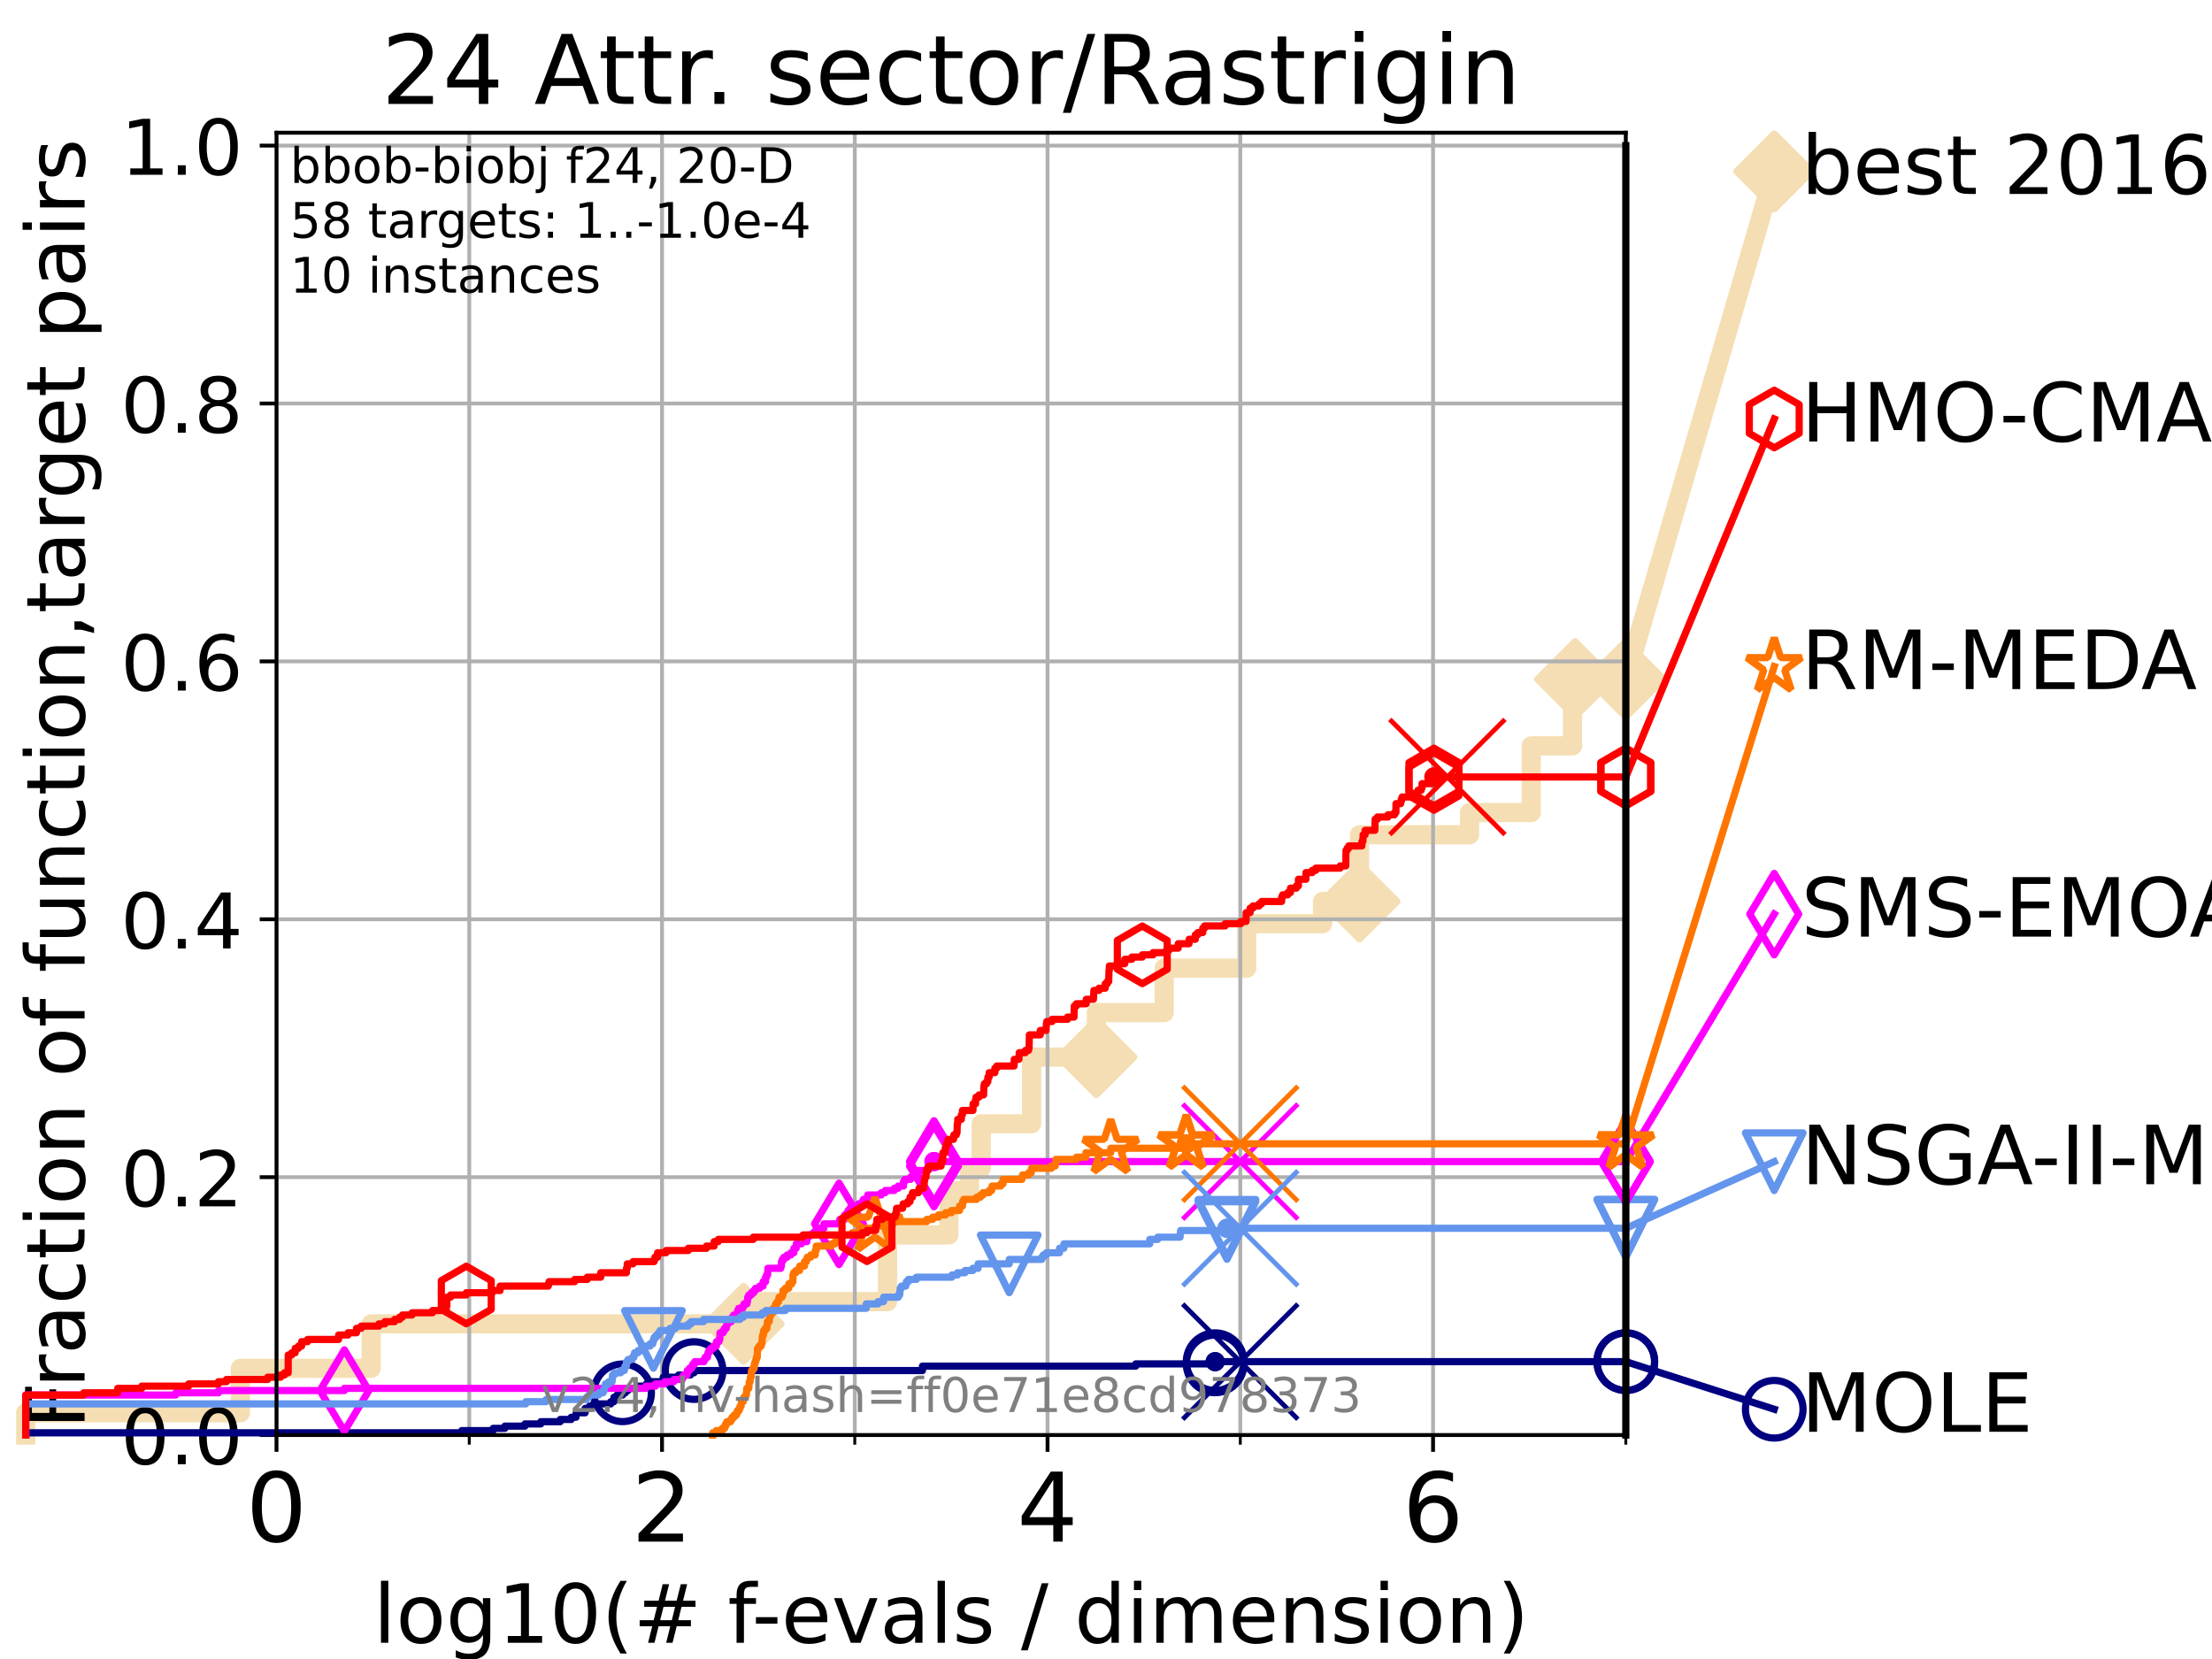 <?xml version="1.0" encoding="utf-8" standalone="no"?>
<!DOCTYPE svg PUBLIC "-//W3C//DTD SVG 1.1//EN"
  "http://www.w3.org/Graphics/SVG/1.1/DTD/svg11.dtd">
<!-- Created with matplotlib (https://matplotlib.org/) -->
<svg height="345.6pt" version="1.1" viewBox="0 0 460.8 345.6" width="460.8pt" xmlns="http://www.w3.org/2000/svg" xmlns:xlink="http://www.w3.org/1999/xlink">
 <defs>
  <style type="text/css">*{stroke-linecap:butt;stroke-linejoin:round;}</style>
 </defs>
 <g id="figure_1">
  <g id="patch_1">
   <path d="M 0 345.6 
L 460.8 345.6 
L 460.8 0 
L 0 0 
z
" style="fill:#ffffff;"/>
  </g>
  <g id="axes_1">
   <g id="patch_2">
    <path d="M 57.6 298.944 
L 338.688 298.944 
L 338.688 27.648 
L 57.6 27.648 
z
" style="fill:#ffffff;"/>
   </g>
   <g id="line2d_1">
    <path d="M 5.357 298.944 
L 5.357 294.313 
L 50.087 294.313 
L 50.087 285.05 
L 77.331 285.05 
L 77.331 275.788 
L 154.906 275.788 
L 154.906 271.157 
L 184.893 271.157 
L 184.893 257.263 
L 197.657 257.263 
L 197.657 248.001 
L 201.954 248.001 
L 201.954 243.37 
L 204.404 243.37 
L 204.404 234.107 
L 214.9 234.107 
L 214.9 220.214 
L 228.395 220.214 
L 228.395 210.951 
L 242.514 210.951 
L 242.514 201.689 
L 259.718 201.689 
L 259.718 192.426 
L 275.521 192.426 
L 275.521 187.795 
L 283.209 187.795 
L 283.209 173.901 
L 306.139 173.901 
L 306.139 169.27 
L 318.986 169.27 
L 318.986 155.377 
L 327.587 155.377 
L 327.587 146.114 
L 328.114 146.114 
L 328.114 141.483 
L 338.688 141.483 
" style="fill:none;stroke:#f5deb3;stroke-linecap:square;stroke-width:4;"/>
   </g>
   <g id="line2d_2">
    <defs>
     <path d="M -0 7.778 
L 7.778 0 
L 0 -7.778 
L -7.778 -0 
z
" id="m0ed55561fd" style="stroke:#f5deb3;stroke-linejoin:miter;stroke-width:1.5;"/>
    </defs>
    <g>
     <use style="fill:#f5deb3;stroke:#f5deb3;stroke-linejoin:miter;stroke-width:1.5;" x="154.906" xlink:href="#m0ed55561fd" y="275.788"/>
     <use style="fill:#f5deb3;stroke:#f5deb3;stroke-linejoin:miter;stroke-width:1.5;" x="228.395" xlink:href="#m0ed55561fd" y="220.214"/>
     <use style="fill:#f5deb3;stroke:#f5deb3;stroke-linejoin:miter;stroke-width:1.5;" x="283.209" xlink:href="#m0ed55561fd" y="187.795"/>
     <use style="fill:#f5deb3;stroke:#f5deb3;stroke-linejoin:miter;stroke-width:1.5;" x="328.114" xlink:href="#m0ed55561fd" y="141.483"/>
     <use style="fill:#f5deb3;stroke:#f5deb3;stroke-linejoin:miter;stroke-width:1.5;" x="338.688" xlink:href="#m0ed55561fd" y="141.483"/>
    </g>
   </g>
   <g id="line2d_3">
    <path style="fill:none;stroke:#f5deb3;stroke-linecap:square;stroke-width:4;"/>
    <g/>
   </g>
   <g id="line2d_4">
    <path d="M 338.688 141.483 
L 369.608 35.706 
" style="fill:none;stroke:#f5deb3;stroke-linecap:square;stroke-width:4;"/>
    <g>
     <use style="fill:#f5deb3;stroke:#f5deb3;stroke-linejoin:miter;stroke-width:1.5;" x="338.688" xlink:href="#m0ed55561fd" y="141.483"/>
     <use style="fill:#f5deb3;stroke:#f5deb3;stroke-linejoin:miter;stroke-width:1.5;" x="369.608" xlink:href="#m0ed55561fd" y="35.706"/>
    </g>
   </g>
   <g id="matplotlib.axis_1">
    <g id="xtick_1">
     <g id="line2d_5">
      <path clip-path="url(#p9568ac4257)" d="M 57.6 298.944 
L 57.6 27.648 
" style="fill:none;stroke:#b0b0b0;stroke-linecap:square;stroke-width:0.8;"/>
     </g>
     <g id="line2d_6">
      <defs>
       <path d="M 0 0 
L 0 3.5 
" id="m11957b3fe1" style="stroke:#000000;stroke-width:0.8;"/>
      </defs>
      <g>
       <use style="stroke:#000000;stroke-width:0.8;" x="57.6" xlink:href="#m11957b3fe1" y="298.944"/>
      </g>
     </g>
     <g id="text_1">
      <!-- 0 -->
      <g transform="translate(51.237 321.141)scale(0.2 -0.2)">
       <defs>
        <path d="M 31.781 66.406 
Q 24.172 66.406 20.328 58.906 
Q 16.5 51.422 16.5 36.375 
Q 16.5 21.391 20.328 13.891 
Q 24.172 6.391 31.781 6.391 
Q 39.453 6.391 43.281 13.891 
Q 47.125 21.391 47.125 36.375 
Q 47.125 51.422 43.281 58.906 
Q 39.453 66.406 31.781 66.406 
z
M 31.781 74.219 
Q 44.047 74.219 50.516 64.516 
Q 56.984 54.828 56.984 36.375 
Q 56.984 17.969 50.516 8.266 
Q 44.047 -1.422 31.781 -1.422 
Q 19.531 -1.422 13.062 8.266 
Q 6.594 17.969 6.594 36.375 
Q 6.594 54.828 13.062 64.516 
Q 19.531 74.219 31.781 74.219 
z
" id="DejaVuSans-48"/>
       </defs>
       <use xlink:href="#DejaVuSans-48"/>
      </g>
     </g>
    </g>
    <g id="xtick_2">
     <g id="line2d_7">
      <path clip-path="url(#p9568ac4257)" d="M 137.911 298.944 
L 137.911 27.648 
" style="fill:none;stroke:#b0b0b0;stroke-linecap:square;stroke-width:0.8;"/>
     </g>
     <g id="line2d_8">
      <g>
       <use style="stroke:#000000;stroke-width:0.8;" x="137.911" xlink:href="#m11957b3fe1" y="298.944"/>
      </g>
     </g>
     <g id="text_2">
      <!-- 2 -->
      <g transform="translate(131.548 321.141)scale(0.2 -0.2)">
       <defs>
        <path d="M 19.188 8.297 
L 53.609 8.297 
L 53.609 0 
L 7.328 0 
L 7.328 8.297 
Q 12.938 14.109 22.625 23.891 
Q 32.328 33.688 34.812 36.531 
Q 39.547 41.844 41.422 45.531 
Q 43.312 49.219 43.312 52.781 
Q 43.312 58.594 39.234 62.25 
Q 35.156 65.922 28.609 65.922 
Q 23.969 65.922 18.812 64.312 
Q 13.672 62.703 7.812 59.422 
L 7.812 69.391 
Q 13.766 71.781 18.938 73 
Q 24.125 74.219 28.422 74.219 
Q 39.75 74.219 46.484 68.547 
Q 53.219 62.891 53.219 53.422 
Q 53.219 48.922 51.531 44.891 
Q 49.859 40.875 45.406 35.406 
Q 44.188 33.984 37.641 27.219 
Q 31.109 20.453 19.188 8.297 
z
" id="DejaVuSans-50"/>
       </defs>
       <use xlink:href="#DejaVuSans-50"/>
      </g>
     </g>
    </g>
    <g id="xtick_3">
     <g id="line2d_9">
      <path clip-path="url(#p9568ac4257)" d="M 218.222 298.944 
L 218.222 27.648 
" style="fill:none;stroke:#b0b0b0;stroke-linecap:square;stroke-width:0.8;"/>
     </g>
     <g id="line2d_10">
      <g>
       <use style="stroke:#000000;stroke-width:0.8;" x="218.222" xlink:href="#m11957b3fe1" y="298.944"/>
      </g>
     </g>
     <g id="text_3">
      <!-- 4 -->
      <g transform="translate(211.859 321.141)scale(0.2 -0.2)">
       <defs>
        <path d="M 37.797 64.312 
L 12.891 25.391 
L 37.797 25.391 
z
M 35.203 72.906 
L 47.609 72.906 
L 47.609 25.391 
L 58.016 25.391 
L 58.016 17.188 
L 47.609 17.188 
L 47.609 0 
L 37.797 0 
L 37.797 17.188 
L 4.891 17.188 
L 4.891 26.703 
z
" id="DejaVuSans-52"/>
       </defs>
       <use xlink:href="#DejaVuSans-52"/>
      </g>
     </g>
    </g>
    <g id="xtick_4">
     <g id="line2d_11">
      <path clip-path="url(#p9568ac4257)" d="M 298.533 298.944 
L 298.533 27.648 
" style="fill:none;stroke:#b0b0b0;stroke-linecap:square;stroke-width:0.8;"/>
     </g>
     <g id="line2d_12">
      <g>
       <use style="stroke:#000000;stroke-width:0.8;" x="298.533" xlink:href="#m11957b3fe1" y="298.944"/>
      </g>
     </g>
     <g id="text_4">
      <!-- 6 -->
      <g transform="translate(292.17 321.141)scale(0.2 -0.2)">
       <defs>
        <path d="M 33.016 40.375 
Q 26.375 40.375 22.484 35.828 
Q 18.609 31.297 18.609 23.391 
Q 18.609 15.531 22.484 10.953 
Q 26.375 6.391 33.016 6.391 
Q 39.656 6.391 43.531 10.953 
Q 47.406 15.531 47.406 23.391 
Q 47.406 31.297 43.531 35.828 
Q 39.656 40.375 33.016 40.375 
z
M 52.594 71.297 
L 52.594 62.312 
Q 48.875 64.062 45.094 64.984 
Q 41.312 65.922 37.594 65.922 
Q 27.828 65.922 22.672 59.328 
Q 17.531 52.734 16.797 39.406 
Q 19.672 43.656 24.016 45.922 
Q 28.375 48.188 33.594 48.188 
Q 44.578 48.188 50.953 41.516 
Q 57.328 34.859 57.328 23.391 
Q 57.328 12.156 50.688 5.359 
Q 44.047 -1.422 33.016 -1.422 
Q 20.359 -1.422 13.672 8.266 
Q 6.984 17.969 6.984 36.375 
Q 6.984 53.656 15.188 63.938 
Q 23.391 74.219 37.203 74.219 
Q 40.922 74.219 44.703 73.484 
Q 48.484 72.75 52.594 71.297 
z
" id="DejaVuSans-54"/>
       </defs>
       <use xlink:href="#DejaVuSans-54"/>
      </g>
     </g>
    </g>
    <g id="xtick_5">
     <g id="line2d_13">
      <path clip-path="url(#p9568ac4257)" d="M 97.755 298.944 
L 97.755 27.648 
" style="fill:none;stroke:#b0b0b0;stroke-linecap:square;stroke-width:0.8;"/>
     </g>
     <g id="line2d_14">
      <defs>
       <path d="M 0 0 
L 0 2 
" id="mc19cedbd7d" style="stroke:#000000;stroke-width:0.6;"/>
      </defs>
      <g>
       <use style="stroke:#000000;stroke-width:0.6;" x="97.755" xlink:href="#mc19cedbd7d" y="298.944"/>
      </g>
     </g>
    </g>
    <g id="xtick_6">
     <g id="line2d_15">
      <path clip-path="url(#p9568ac4257)" d="M 178.066 298.944 
L 178.066 27.648 
" style="fill:none;stroke:#b0b0b0;stroke-linecap:square;stroke-width:0.8;"/>
     </g>
     <g id="line2d_16">
      <g>
       <use style="stroke:#000000;stroke-width:0.6;" x="178.066" xlink:href="#mc19cedbd7d" y="298.944"/>
      </g>
     </g>
    </g>
    <g id="xtick_7">
     <g id="line2d_17">
      <path clip-path="url(#p9568ac4257)" d="M 258.377 298.944 
L 258.377 27.648 
" style="fill:none;stroke:#b0b0b0;stroke-linecap:square;stroke-width:0.8;"/>
     </g>
     <g id="line2d_18">
      <g>
       <use style="stroke:#000000;stroke-width:0.6;" x="258.377" xlink:href="#mc19cedbd7d" y="298.944"/>
      </g>
     </g>
    </g>
    <g id="xtick_8">
     <g id="line2d_19">
      <path clip-path="url(#p9568ac4257)" d="M 338.688 298.944 
L 338.688 27.648 
" style="fill:none;stroke:#b0b0b0;stroke-linecap:square;stroke-width:0.8;"/>
     </g>
     <g id="line2d_20">
      <g>
       <use style="stroke:#000000;stroke-width:0.6;" x="338.688" xlink:href="#mc19cedbd7d" y="298.944"/>
      </g>
     </g>
    </g>
    <g id="text_5">
     <!-- log10(# f-evals / dimension) -->
     <g transform="translate(77.764 342.218)scale(0.17 -0.17)">
      <defs>
       <path d="M 9.422 75.984 
L 18.406 75.984 
L 18.406 0 
L 9.422 0 
z
" id="DejaVuSans-108"/>
       <path d="M 30.609 48.391 
Q 23.391 48.391 19.188 42.75 
Q 14.984 37.109 14.984 27.297 
Q 14.984 17.484 19.156 11.844 
Q 23.344 6.203 30.609 6.203 
Q 37.797 6.203 41.984 11.859 
Q 46.188 17.531 46.188 27.297 
Q 46.188 37.016 41.984 42.703 
Q 37.797 48.391 30.609 48.391 
z
M 30.609 56 
Q 42.328 56 49.016 48.375 
Q 55.719 40.766 55.719 27.297 
Q 55.719 13.875 49.016 6.219 
Q 42.328 -1.422 30.609 -1.422 
Q 18.844 -1.422 12.172 6.219 
Q 5.516 13.875 5.516 27.297 
Q 5.516 40.766 12.172 48.375 
Q 18.844 56 30.609 56 
z
" id="DejaVuSans-111"/>
       <path d="M 45.406 27.984 
Q 45.406 37.75 41.375 43.109 
Q 37.359 48.484 30.078 48.484 
Q 22.859 48.484 18.828 43.109 
Q 14.797 37.75 14.797 27.984 
Q 14.797 18.266 18.828 12.891 
Q 22.859 7.516 30.078 7.516 
Q 37.359 7.516 41.375 12.891 
Q 45.406 18.266 45.406 27.984 
z
M 54.391 6.781 
Q 54.391 -7.172 48.188 -13.984 
Q 42 -20.797 29.203 -20.797 
Q 24.469 -20.797 20.266 -20.094 
Q 16.062 -19.391 12.109 -17.922 
L 12.109 -9.188 
Q 16.062 -11.328 19.922 -12.344 
Q 23.781 -13.375 27.781 -13.375 
Q 36.625 -13.375 41.016 -8.766 
Q 45.406 -4.156 45.406 5.172 
L 45.406 9.625 
Q 42.625 4.781 38.281 2.391 
Q 33.938 0 27.875 0 
Q 17.828 0 11.672 7.656 
Q 5.516 15.328 5.516 27.984 
Q 5.516 40.672 11.672 48.328 
Q 17.828 56 27.875 56 
Q 33.938 56 38.281 53.609 
Q 42.625 51.219 45.406 46.391 
L 45.406 54.688 
L 54.391 54.688 
z
" id="DejaVuSans-103"/>
       <path d="M 12.406 8.297 
L 28.516 8.297 
L 28.516 63.922 
L 10.984 60.406 
L 10.984 69.391 
L 28.422 72.906 
L 38.281 72.906 
L 38.281 8.297 
L 54.391 8.297 
L 54.391 0 
L 12.406 0 
z
" id="DejaVuSans-49"/>
       <path d="M 31 75.875 
Q 24.469 64.656 21.281 53.656 
Q 18.109 42.672 18.109 31.391 
Q 18.109 20.125 21.312 9.062 
Q 24.516 -2 31 -13.188 
L 23.188 -13.188 
Q 15.875 -1.703 12.234 9.375 
Q 8.594 20.453 8.594 31.391 
Q 8.594 42.281 12.203 53.312 
Q 15.828 64.359 23.188 75.875 
z
" id="DejaVuSans-40"/>
       <path d="M 51.125 44 
L 36.922 44 
L 32.812 27.688 
L 47.125 27.688 
z
M 43.797 71.781 
L 38.719 51.516 
L 52.984 51.516 
L 58.109 71.781 
L 65.922 71.781 
L 60.891 51.516 
L 76.125 51.516 
L 76.125 44 
L 58.984 44 
L 54.984 27.688 
L 70.516 27.688 
L 70.516 20.219 
L 53.078 20.219 
L 48 0 
L 40.188 0 
L 45.219 20.219 
L 30.906 20.219 
L 25.875 0 
L 18.016 0 
L 23.094 20.219 
L 7.719 20.219 
L 7.719 27.688 
L 24.906 27.688 
L 29 44 
L 13.281 44 
L 13.281 51.516 
L 30.906 51.516 
L 35.891 71.781 
z
" id="DejaVuSans-35"/>
       <path id="DejaVuSans-32"/>
       <path d="M 37.109 75.984 
L 37.109 68.5 
L 28.516 68.5 
Q 23.688 68.5 21.797 66.547 
Q 19.922 64.594 19.922 59.516 
L 19.922 54.688 
L 34.719 54.688 
L 34.719 47.703 
L 19.922 47.703 
L 19.922 0 
L 10.891 0 
L 10.891 47.703 
L 2.297 47.703 
L 2.297 54.688 
L 10.891 54.688 
L 10.891 58.5 
Q 10.891 67.625 15.141 71.797 
Q 19.391 75.984 28.609 75.984 
z
" id="DejaVuSans-102"/>
       <path d="M 4.891 31.391 
L 31.203 31.391 
L 31.203 23.391 
L 4.891 23.391 
z
" id="DejaVuSans-45"/>
       <path d="M 56.203 29.594 
L 56.203 25.203 
L 14.891 25.203 
Q 15.484 15.922 20.484 11.062 
Q 25.484 6.203 34.422 6.203 
Q 39.594 6.203 44.453 7.469 
Q 49.312 8.734 54.109 11.281 
L 54.109 2.781 
Q 49.266 0.734 44.188 -0.344 
Q 39.109 -1.422 33.891 -1.422 
Q 20.797 -1.422 13.156 6.188 
Q 5.516 13.812 5.516 26.812 
Q 5.516 40.234 12.766 48.109 
Q 20.016 56 32.328 56 
Q 43.359 56 49.781 48.891 
Q 56.203 41.797 56.203 29.594 
z
M 47.219 32.234 
Q 47.125 39.594 43.094 43.984 
Q 39.062 48.391 32.422 48.391 
Q 24.906 48.391 20.391 44.141 
Q 15.875 39.891 15.188 32.172 
z
" id="DejaVuSans-101"/>
       <path d="M 2.984 54.688 
L 12.5 54.688 
L 29.594 8.797 
L 46.688 54.688 
L 56.203 54.688 
L 35.688 0 
L 23.484 0 
z
" id="DejaVuSans-118"/>
       <path d="M 34.281 27.484 
Q 23.391 27.484 19.188 25 
Q 14.984 22.516 14.984 16.5 
Q 14.984 11.719 18.141 8.906 
Q 21.297 6.109 26.703 6.109 
Q 34.188 6.109 38.703 11.406 
Q 43.219 16.703 43.219 25.484 
L 43.219 27.484 
z
M 52.203 31.203 
L 52.203 0 
L 43.219 0 
L 43.219 8.297 
Q 40.141 3.328 35.547 0.953 
Q 30.953 -1.422 24.312 -1.422 
Q 15.922 -1.422 10.953 3.297 
Q 6 8.016 6 15.922 
Q 6 25.141 12.172 29.828 
Q 18.359 34.516 30.609 34.516 
L 43.219 34.516 
L 43.219 35.406 
Q 43.219 41.609 39.141 45 
Q 35.062 48.391 27.688 48.391 
Q 23 48.391 18.547 47.266 
Q 14.109 46.141 10.016 43.891 
L 10.016 52.203 
Q 14.938 54.109 19.578 55.047 
Q 24.219 56 28.609 56 
Q 40.484 56 46.344 49.844 
Q 52.203 43.703 52.203 31.203 
z
" id="DejaVuSans-97"/>
       <path d="M 44.281 53.078 
L 44.281 44.578 
Q 40.484 46.531 36.375 47.5 
Q 32.281 48.484 27.875 48.484 
Q 21.188 48.484 17.844 46.438 
Q 14.5 44.391 14.5 40.281 
Q 14.5 37.156 16.891 35.375 
Q 19.281 33.594 26.516 31.984 
L 29.594 31.297 
Q 39.156 29.25 43.188 25.516 
Q 47.219 21.781 47.219 15.094 
Q 47.219 7.469 41.188 3.016 
Q 35.156 -1.422 24.609 -1.422 
Q 20.219 -1.422 15.453 -0.562 
Q 10.688 0.297 5.422 2 
L 5.422 11.281 
Q 10.406 8.688 15.234 7.391 
Q 20.062 6.109 24.812 6.109 
Q 31.156 6.109 34.562 8.281 
Q 37.984 10.453 37.984 14.406 
Q 37.984 18.062 35.516 20.016 
Q 33.062 21.969 24.703 23.781 
L 21.578 24.516 
Q 13.234 26.266 9.516 29.906 
Q 5.812 33.547 5.812 39.891 
Q 5.812 47.609 11.281 51.797 
Q 16.75 56 26.812 56 
Q 31.781 56 36.172 55.266 
Q 40.578 54.547 44.281 53.078 
z
" id="DejaVuSans-115"/>
       <path d="M 25.391 72.906 
L 33.688 72.906 
L 8.297 -9.281 
L 0 -9.281 
z
" id="DejaVuSans-47"/>
       <path d="M 45.406 46.391 
L 45.406 75.984 
L 54.391 75.984 
L 54.391 0 
L 45.406 0 
L 45.406 8.203 
Q 42.578 3.328 38.25 0.953 
Q 33.938 -1.422 27.875 -1.422 
Q 17.969 -1.422 11.734 6.484 
Q 5.516 14.406 5.516 27.297 
Q 5.516 40.188 11.734 48.094 
Q 17.969 56 27.875 56 
Q 33.938 56 38.25 53.625 
Q 42.578 51.266 45.406 46.391 
z
M 14.797 27.297 
Q 14.797 17.391 18.875 11.75 
Q 22.953 6.109 30.078 6.109 
Q 37.203 6.109 41.297 11.75 
Q 45.406 17.391 45.406 27.297 
Q 45.406 37.203 41.297 42.844 
Q 37.203 48.484 30.078 48.484 
Q 22.953 48.484 18.875 42.844 
Q 14.797 37.203 14.797 27.297 
z
" id="DejaVuSans-100"/>
       <path d="M 9.422 54.688 
L 18.406 54.688 
L 18.406 0 
L 9.422 0 
z
M 9.422 75.984 
L 18.406 75.984 
L 18.406 64.594 
L 9.422 64.594 
z
" id="DejaVuSans-105"/>
       <path d="M 52 44.188 
Q 55.375 50.25 60.062 53.125 
Q 64.75 56 71.094 56 
Q 79.641 56 84.281 50.016 
Q 88.922 44.047 88.922 33.016 
L 88.922 0 
L 79.891 0 
L 79.891 32.719 
Q 79.891 40.578 77.094 44.375 
Q 74.312 48.188 68.609 48.188 
Q 61.625 48.188 57.562 43.547 
Q 53.516 38.922 53.516 30.906 
L 53.516 0 
L 44.484 0 
L 44.484 32.719 
Q 44.484 40.625 41.703 44.406 
Q 38.922 48.188 33.109 48.188 
Q 26.219 48.188 22.156 43.531 
Q 18.109 38.875 18.109 30.906 
L 18.109 0 
L 9.078 0 
L 9.078 54.688 
L 18.109 54.688 
L 18.109 46.188 
Q 21.188 51.219 25.484 53.609 
Q 29.781 56 35.688 56 
Q 41.656 56 45.828 52.969 
Q 50 49.953 52 44.188 
z
" id="DejaVuSans-109"/>
       <path d="M 54.891 33.016 
L 54.891 0 
L 45.906 0 
L 45.906 32.719 
Q 45.906 40.484 42.875 44.328 
Q 39.844 48.188 33.797 48.188 
Q 26.516 48.188 22.312 43.547 
Q 18.109 38.922 18.109 30.906 
L 18.109 0 
L 9.078 0 
L 9.078 54.688 
L 18.109 54.688 
L 18.109 46.188 
Q 21.344 51.125 25.703 53.562 
Q 30.078 56 35.797 56 
Q 45.219 56 50.047 50.172 
Q 54.891 44.344 54.891 33.016 
z
" id="DejaVuSans-110"/>
       <path d="M 8.016 75.875 
L 15.828 75.875 
Q 23.141 64.359 26.781 53.312 
Q 30.422 42.281 30.422 31.391 
Q 30.422 20.453 26.781 9.375 
Q 23.141 -1.703 15.828 -13.188 
L 8.016 -13.188 
Q 14.5 -2 17.703 9.062 
Q 20.906 20.125 20.906 31.391 
Q 20.906 42.672 17.703 53.656 
Q 14.5 64.656 8.016 75.875 
z
" id="DejaVuSans-41"/>
      </defs>
      <use xlink:href="#DejaVuSans-108"/>
      <use x="27.783" xlink:href="#DejaVuSans-111"/>
      <use x="88.965" xlink:href="#DejaVuSans-103"/>
      <use x="152.441" xlink:href="#DejaVuSans-49"/>
      <use x="216.064" xlink:href="#DejaVuSans-48"/>
      <use x="279.688" xlink:href="#DejaVuSans-40"/>
      <use x="318.701" xlink:href="#DejaVuSans-35"/>
      <use x="402.49" xlink:href="#DejaVuSans-32"/>
      <use x="434.277" xlink:href="#DejaVuSans-102"/>
      <use x="463.982" xlink:href="#DejaVuSans-45"/>
      <use x="500.066" xlink:href="#DejaVuSans-101"/>
      <use x="561.59" xlink:href="#DejaVuSans-118"/>
      <use x="620.77" xlink:href="#DejaVuSans-97"/>
      <use x="682.049" xlink:href="#DejaVuSans-108"/>
      <use x="709.832" xlink:href="#DejaVuSans-115"/>
      <use x="761.932" xlink:href="#DejaVuSans-32"/>
      <use x="793.719" xlink:href="#DejaVuSans-47"/>
      <use x="827.41" xlink:href="#DejaVuSans-32"/>
      <use x="859.197" xlink:href="#DejaVuSans-100"/>
      <use x="922.674" xlink:href="#DejaVuSans-105"/>
      <use x="950.457" xlink:href="#DejaVuSans-109"/>
      <use x="1047.869" xlink:href="#DejaVuSans-101"/>
      <use x="1109.393" xlink:href="#DejaVuSans-110"/>
      <use x="1172.771" xlink:href="#DejaVuSans-115"/>
      <use x="1224.871" xlink:href="#DejaVuSans-105"/>
      <use x="1252.654" xlink:href="#DejaVuSans-111"/>
      <use x="1313.836" xlink:href="#DejaVuSans-110"/>
      <use x="1377.215" xlink:href="#DejaVuSans-41"/>
     </g>
    </g>
   </g>
   <g id="matplotlib.axis_2">
    <g id="ytick_1">
     <g id="line2d_21">
      <path clip-path="url(#p9568ac4257)" d="M 57.6 298.944 
L 338.688 298.944 
" style="fill:none;stroke:#b0b0b0;stroke-linecap:square;stroke-width:0.8;"/>
     </g>
     <g id="line2d_22">
      <defs>
       <path d="M 0 0 
L -3.5 0 
" id="m9334d14816" style="stroke:#000000;stroke-width:0.8;"/>
      </defs>
      <g>
       <use style="stroke:#000000;stroke-width:0.8;" x="57.6" xlink:href="#m9334d14816" y="298.944"/>
      </g>
     </g>
     <g id="text_6">
      <!-- 0.0 -->
      <g transform="translate(25.155 305.023)scale(0.16 -0.16)">
       <defs>
        <path d="M 10.688 12.406 
L 21 12.406 
L 21 0 
L 10.688 0 
z
" id="DejaVuSans-46"/>
       </defs>
       <use xlink:href="#DejaVuSans-48"/>
       <use x="63.623" xlink:href="#DejaVuSans-46"/>
       <use x="95.41" xlink:href="#DejaVuSans-48"/>
      </g>
     </g>
    </g>
    <g id="ytick_2">
     <g id="line2d_23">
      <path clip-path="url(#p9568ac4257)" d="M 57.6 245.222 
L 338.688 245.222 
" style="fill:none;stroke:#b0b0b0;stroke-linecap:square;stroke-width:0.8;"/>
     </g>
     <g id="line2d_24">
      <g>
       <use style="stroke:#000000;stroke-width:0.8;" x="57.6" xlink:href="#m9334d14816" y="245.222"/>
      </g>
     </g>
     <g id="text_7">
      <!-- 0.2 -->
      <g transform="translate(25.155 251.301)scale(0.16 -0.16)">
       <use xlink:href="#DejaVuSans-48"/>
       <use x="63.623" xlink:href="#DejaVuSans-46"/>
       <use x="95.41" xlink:href="#DejaVuSans-50"/>
      </g>
     </g>
    </g>
    <g id="ytick_3">
     <g id="line2d_25">
      <path clip-path="url(#p9568ac4257)" d="M 57.6 191.5 
L 338.688 191.5 
" style="fill:none;stroke:#b0b0b0;stroke-linecap:square;stroke-width:0.8;"/>
     </g>
     <g id="line2d_26">
      <g>
       <use style="stroke:#000000;stroke-width:0.8;" x="57.6" xlink:href="#m9334d14816" y="191.5"/>
      </g>
     </g>
     <g id="text_8">
      <!-- 0.4 -->
      <g transform="translate(25.155 197.579)scale(0.16 -0.16)">
       <use xlink:href="#DejaVuSans-48"/>
       <use x="63.623" xlink:href="#DejaVuSans-46"/>
       <use x="95.41" xlink:href="#DejaVuSans-52"/>
      </g>
     </g>
    </g>
    <g id="ytick_4">
     <g id="line2d_27">
      <path clip-path="url(#p9568ac4257)" d="M 57.6 137.778 
L 338.688 137.778 
" style="fill:none;stroke:#b0b0b0;stroke-linecap:square;stroke-width:0.8;"/>
     </g>
     <g id="line2d_28">
      <g>
       <use style="stroke:#000000;stroke-width:0.8;" x="57.6" xlink:href="#m9334d14816" y="137.778"/>
      </g>
     </g>
     <g id="text_9">
      <!-- 0.6 -->
      <g transform="translate(25.155 143.857)scale(0.16 -0.16)">
       <use xlink:href="#DejaVuSans-48"/>
       <use x="63.623" xlink:href="#DejaVuSans-46"/>
       <use x="95.41" xlink:href="#DejaVuSans-54"/>
      </g>
     </g>
    </g>
    <g id="ytick_5">
     <g id="line2d_29">
      <path clip-path="url(#p9568ac4257)" d="M 57.6 84.056 
L 338.688 84.056 
" style="fill:none;stroke:#b0b0b0;stroke-linecap:square;stroke-width:0.8;"/>
     </g>
     <g id="line2d_30">
      <g>
       <use style="stroke:#000000;stroke-width:0.8;" x="57.6" xlink:href="#m9334d14816" y="84.056"/>
      </g>
     </g>
     <g id="text_10">
      <!-- 0.8 -->
      <g transform="translate(25.155 90.135)scale(0.16 -0.16)">
       <defs>
        <path d="M 31.781 34.625 
Q 24.75 34.625 20.719 30.859 
Q 16.703 27.094 16.703 20.516 
Q 16.703 13.922 20.719 10.156 
Q 24.75 6.391 31.781 6.391 
Q 38.812 6.391 42.859 10.172 
Q 46.922 13.969 46.922 20.516 
Q 46.922 27.094 42.891 30.859 
Q 38.875 34.625 31.781 34.625 
z
M 21.922 38.812 
Q 15.578 40.375 12.031 44.719 
Q 8.5 49.078 8.5 55.328 
Q 8.5 64.062 14.719 69.141 
Q 20.953 74.219 31.781 74.219 
Q 42.672 74.219 48.875 69.141 
Q 55.078 64.062 55.078 55.328 
Q 55.078 49.078 51.531 44.719 
Q 48 40.375 41.703 38.812 
Q 48.828 37.156 52.797 32.312 
Q 56.781 27.484 56.781 20.516 
Q 56.781 9.906 50.312 4.234 
Q 43.844 -1.422 31.781 -1.422 
Q 19.734 -1.422 13.25 4.234 
Q 6.781 9.906 6.781 20.516 
Q 6.781 27.484 10.781 32.312 
Q 14.797 37.156 21.922 38.812 
z
M 18.312 54.391 
Q 18.312 48.734 21.844 45.562 
Q 25.391 42.391 31.781 42.391 
Q 38.141 42.391 41.719 45.562 
Q 45.312 48.734 45.312 54.391 
Q 45.312 60.062 41.719 63.234 
Q 38.141 66.406 31.781 66.406 
Q 25.391 66.406 21.844 63.234 
Q 18.312 60.062 18.312 54.391 
z
" id="DejaVuSans-56"/>
       </defs>
       <use xlink:href="#DejaVuSans-48"/>
       <use x="63.623" xlink:href="#DejaVuSans-46"/>
       <use x="95.41" xlink:href="#DejaVuSans-56"/>
      </g>
     </g>
    </g>
    <g id="ytick_6">
     <g id="line2d_31">
      <path clip-path="url(#p9568ac4257)" d="M 57.6 30.334 
L 338.688 30.334 
" style="fill:none;stroke:#b0b0b0;stroke-linecap:square;stroke-width:0.8;"/>
     </g>
     <g id="line2d_32">
      <g>
       <use style="stroke:#000000;stroke-width:0.8;" x="57.6" xlink:href="#m9334d14816" y="30.334"/>
      </g>
     </g>
     <g id="text_11">
      <!-- 1.0 -->
      <g transform="translate(25.155 36.413)scale(0.16 -0.16)">
       <use xlink:href="#DejaVuSans-49"/>
       <use x="63.623" xlink:href="#DejaVuSans-46"/>
       <use x="95.41" xlink:href="#DejaVuSans-48"/>
      </g>
     </g>
    </g>
    <g id="text_12">
     <!-- Fraction of function,target pairs -->
     <g transform="translate(17.62 297.681)rotate(-90)scale(0.17 -0.17)">
      <defs>
       <path d="M 9.812 72.906 
L 51.703 72.906 
L 51.703 64.594 
L 19.672 64.594 
L 19.672 43.109 
L 48.578 43.109 
L 48.578 34.812 
L 19.672 34.812 
L 19.672 0 
L 9.812 0 
z
" id="DejaVuSans-70"/>
       <path d="M 41.109 46.297 
Q 39.594 47.172 37.812 47.578 
Q 36.031 48 33.891 48 
Q 26.266 48 22.188 43.047 
Q 18.109 38.094 18.109 28.812 
L 18.109 0 
L 9.078 0 
L 9.078 54.688 
L 18.109 54.688 
L 18.109 46.188 
Q 20.953 51.172 25.484 53.578 
Q 30.031 56 36.531 56 
Q 37.453 56 38.578 55.875 
Q 39.703 55.766 41.062 55.516 
z
" id="DejaVuSans-114"/>
       <path d="M 48.781 52.594 
L 48.781 44.188 
Q 44.969 46.297 41.141 47.344 
Q 37.312 48.391 33.406 48.391 
Q 24.656 48.391 19.812 42.844 
Q 14.984 37.312 14.984 27.297 
Q 14.984 17.281 19.812 11.734 
Q 24.656 6.203 33.406 6.203 
Q 37.312 6.203 41.141 7.25 
Q 44.969 8.297 48.781 10.406 
L 48.781 2.094 
Q 45.016 0.344 40.984 -0.531 
Q 36.969 -1.422 32.422 -1.422 
Q 20.062 -1.422 12.781 6.344 
Q 5.516 14.109 5.516 27.297 
Q 5.516 40.672 12.859 48.328 
Q 20.219 56 33.016 56 
Q 37.156 56 41.109 55.141 
Q 45.062 54.297 48.781 52.594 
z
" id="DejaVuSans-99"/>
       <path d="M 18.312 70.219 
L 18.312 54.688 
L 36.812 54.688 
L 36.812 47.703 
L 18.312 47.703 
L 18.312 18.016 
Q 18.312 11.328 20.141 9.422 
Q 21.969 7.516 27.594 7.516 
L 36.812 7.516 
L 36.812 0 
L 27.594 0 
Q 17.188 0 13.234 3.875 
Q 9.281 7.766 9.281 18.016 
L 9.281 47.703 
L 2.688 47.703 
L 2.688 54.688 
L 9.281 54.688 
L 9.281 70.219 
z
" id="DejaVuSans-116"/>
       <path d="M 8.5 21.578 
L 8.5 54.688 
L 17.484 54.688 
L 17.484 21.922 
Q 17.484 14.156 20.5 10.266 
Q 23.531 6.391 29.594 6.391 
Q 36.859 6.391 41.078 11.031 
Q 45.312 15.672 45.312 23.688 
L 45.312 54.688 
L 54.297 54.688 
L 54.297 0 
L 45.312 0 
L 45.312 8.406 
Q 42.047 3.422 37.719 1 
Q 33.406 -1.422 27.688 -1.422 
Q 18.266 -1.422 13.375 4.438 
Q 8.5 10.297 8.5 21.578 
z
M 31.109 56 
z
" id="DejaVuSans-117"/>
       <path d="M 11.719 12.406 
L 22.016 12.406 
L 22.016 4 
L 14.016 -11.625 
L 7.719 -11.625 
L 11.719 4 
z
" id="DejaVuSans-44"/>
       <path d="M 18.109 8.203 
L 18.109 -20.797 
L 9.078 -20.797 
L 9.078 54.688 
L 18.109 54.688 
L 18.109 46.391 
Q 20.953 51.266 25.266 53.625 
Q 29.594 56 35.594 56 
Q 45.562 56 51.781 48.094 
Q 58.016 40.188 58.016 27.297 
Q 58.016 14.406 51.781 6.484 
Q 45.562 -1.422 35.594 -1.422 
Q 29.594 -1.422 25.266 0.953 
Q 20.953 3.328 18.109 8.203 
z
M 48.688 27.297 
Q 48.688 37.203 44.609 42.844 
Q 40.531 48.484 33.406 48.484 
Q 26.266 48.484 22.188 42.844 
Q 18.109 37.203 18.109 27.297 
Q 18.109 17.391 22.188 11.75 
Q 26.266 6.109 33.406 6.109 
Q 40.531 6.109 44.609 11.75 
Q 48.688 17.391 48.688 27.297 
z
" id="DejaVuSans-112"/>
      </defs>
      <use xlink:href="#DejaVuSans-70"/>
      <use x="50.27" xlink:href="#DejaVuSans-114"/>
      <use x="91.383" xlink:href="#DejaVuSans-97"/>
      <use x="152.662" xlink:href="#DejaVuSans-99"/>
      <use x="207.643" xlink:href="#DejaVuSans-116"/>
      <use x="246.852" xlink:href="#DejaVuSans-105"/>
      <use x="274.635" xlink:href="#DejaVuSans-111"/>
      <use x="335.816" xlink:href="#DejaVuSans-110"/>
      <use x="399.195" xlink:href="#DejaVuSans-32"/>
      <use x="430.982" xlink:href="#DejaVuSans-111"/>
      <use x="492.164" xlink:href="#DejaVuSans-102"/>
      <use x="527.369" xlink:href="#DejaVuSans-32"/>
      <use x="559.156" xlink:href="#DejaVuSans-102"/>
      <use x="594.361" xlink:href="#DejaVuSans-117"/>
      <use x="657.74" xlink:href="#DejaVuSans-110"/>
      <use x="721.119" xlink:href="#DejaVuSans-99"/>
      <use x="776.1" xlink:href="#DejaVuSans-116"/>
      <use x="815.309" xlink:href="#DejaVuSans-105"/>
      <use x="843.092" xlink:href="#DejaVuSans-111"/>
      <use x="904.273" xlink:href="#DejaVuSans-110"/>
      <use x="967.652" xlink:href="#DejaVuSans-44"/>
      <use x="999.439" xlink:href="#DejaVuSans-116"/>
      <use x="1038.648" xlink:href="#DejaVuSans-97"/>
      <use x="1099.928" xlink:href="#DejaVuSans-114"/>
      <use x="1139.291" xlink:href="#DejaVuSans-103"/>
      <use x="1202.768" xlink:href="#DejaVuSans-101"/>
      <use x="1264.291" xlink:href="#DejaVuSans-116"/>
      <use x="1303.5" xlink:href="#DejaVuSans-32"/>
      <use x="1335.287" xlink:href="#DejaVuSans-112"/>
      <use x="1398.764" xlink:href="#DejaVuSans-97"/>
      <use x="1460.043" xlink:href="#DejaVuSans-105"/>
      <use x="1487.826" xlink:href="#DejaVuSans-114"/>
      <use x="1528.939" xlink:href="#DejaVuSans-115"/>
     </g>
    </g>
   </g>
   <g id="line2d_33">
    <defs>
     <path d="M 0 1.5 
C 0.398 1.5 0.779 1.342 1.061 1.061 
C 1.342 0.779 1.5 0.398 1.5 0 
C 1.5 -0.398 1.342 -0.779 1.061 -1.061 
C 0.779 -1.342 0.398 -1.5 0 -1.5 
C -0.398 -1.5 -0.779 -1.342 -1.061 -1.061 
C -1.342 -0.779 -1.5 -0.398 -1.5 0 
C -1.5 0.398 -1.342 0.779 -1.061 1.061 
C -0.779 1.342 -0.398 1.5 0 1.5 
z
" id="ma60302ad1a" style="stroke:#f5deb3;"/>
    </defs>
    <g>
     <use style="fill:#f5deb3;stroke:#f5deb3;" x="328.114" xlink:href="#ma60302ad1a" y="141.483"/>
     <use style="fill:#f5deb3;stroke:#f5deb3;" x="328.114" xlink:href="#ma60302ad1a" y="141.483"/>
    </g>
   </g>
   <g id="line2d_34">
    <defs>
     <path d="M 0 1.5 
C 0.398 1.5 0.779 1.342 1.061 1.061 
C 1.342 0.779 1.5 0.398 1.5 0 
C 1.5 -0.398 1.342 -0.779 1.061 -1.061 
C 0.779 -1.342 0.398 -1.5 0 -1.5 
C -0.398 -1.5 -0.779 -1.342 -1.061 -1.061 
C -1.342 -0.779 -1.5 -0.398 -1.5 0 
C -1.5 0.398 -1.342 0.779 -1.061 1.061 
C -0.779 1.342 -0.398 1.5 0 1.5 
z
" id="m70aee14b81" style="stroke:#000080;"/>
    </defs>
    <g>
     <use style="fill:#000080;stroke:#000080;" x="253.137" xlink:href="#m70aee14b81" y="283.661"/>
     <use style="fill:#000080;stroke:#000080;" x="253.137" xlink:href="#m70aee14b81" y="283.661"/>
    </g>
   </g>
   <g id="line2d_35">
    <path d="M 5.357 298.944 
L 5.357 298.481 
L 96.206 298.481 
L 96.206 298.018 
L 102.729 298.018 
L 102.729 297.555 
L 105.172 297.555 
L 105.172 297.092 
L 109.357 297.092 
L 109.357 296.628 
L 112.656 296.628 
L 112.656 296.165 
L 116.71 296.165 
L 116.71 295.702 
L 118.994 295.702 
L 118.994 295.239 
L 119.997 295.239 
L 119.997 294.776 
L 120.021 294.776 
L 120.021 294.313 
L 121.888 294.313 
L 121.888 293.387 
L 122.782 293.387 
L 122.782 292.923 
L 123.594 292.923 
L 123.594 292.46 
L 127.246 292.46 
L 127.246 291.997 
L 127.892 291.997 
L 127.892 291.071 
L 128.531 291.071 
L 128.531 290.608 
L 129.7 290.608 
L 129.7 290.145 
L 130.277 290.145 
L 130.277 289.682 
L 130.809 289.682 
L 130.809 289.218 
L 132.836 289.218 
L 132.836 288.755 
L 134.651 288.755 
L 134.651 288.292 
L 135.908 288.292 
L 135.908 287.829 
L 138.153 287.829 
L 138.153 286.903 
L 141.364 286.903 
L 141.364 286.44 
L 143.828 286.44 
L 143.828 285.977 
L 144.588 285.977 
L 144.588 285.514 
L 192.164 285.514 
L 192.164 284.587 
L 236.596 284.587 
L 236.596 284.124 
L 253.137 284.124 
L 253.137 283.661 
L 338.688 283.661 
" style="fill:none;stroke:#000080;stroke-linecap:square;stroke-width:1.5;"/>
   </g>
   <g id="line2d_36">
    <defs>
     <path d="M 0 6 
C 1.591 6 3.117 5.368 4.243 4.243 
C 5.368 3.117 6 1.591 6 0 
C 6 -1.591 5.368 -3.117 4.243 -4.243 
C 3.117 -5.368 1.591 -6 0 -6 
C -1.591 -6 -3.117 -5.368 -4.243 -4.243 
C -5.368 -3.117 -6 -1.591 -6 0 
C -6 1.591 -5.368 3.117 -4.243 4.243 
C -3.117 5.368 -1.591 6 0 6 
z
" id="m65fd521a24" style="stroke:#000080;stroke-width:1.5;"/>
    </defs>
    <g>
     <use style="fill-opacity:0;stroke:#000080;stroke-width:1.5;" x="129.7" xlink:href="#m65fd521a24" y="290.145"/>
     <use style="fill-opacity:0;stroke:#000080;stroke-width:1.5;" x="144.588" xlink:href="#m65fd521a24" y="285.514"/>
     <use style="fill-opacity:0;stroke:#000080;stroke-width:1.5;" x="253.137" xlink:href="#m65fd521a24" y="284.124"/>
     <use style="fill-opacity:0;stroke:#000080;stroke-width:1.5;" x="253.137" xlink:href="#m65fd521a24" y="283.661"/>
     <use style="fill-opacity:0;stroke:#000080;stroke-width:1.5;" x="338.688" xlink:href="#m65fd521a24" y="283.661"/>
    </g>
   </g>
   <g id="line2d_37">
    <path style="fill:none;stroke:#000080;stroke-linecap:square;stroke-width:1.5;"/>
    <g/>
   </g>
   <g id="line2d_38">
    <path clip-path="url(#p9568ac4257)" d="M 258.377 283.661 
" style="fill:none;stroke:#000080;stroke-linecap:square;stroke-width:1.5;"/>
    <defs>
     <path d="M -12 12 
L 12 -12 
M -12 -12 
L 12 12 
" id="m3519aeb8cb" style="stroke:#000080;"/>
    </defs>
    <g clip-path="url(#p9568ac4257)">
     <use style="fill:#000080;stroke:#000080;" x="258.377" xlink:href="#m3519aeb8cb" y="283.661"/>
    </g>
   </g>
   <g id="line2d_39">
    <defs>
     <path d="M 0 1.5 
C 0.398 1.5 0.779 1.342 1.061 1.061 
C 1.342 0.779 1.5 0.398 1.5 0 
C 1.5 -0.398 1.342 -0.779 1.061 -1.061 
C 0.779 -1.342 0.398 -1.5 0 -1.5 
C -0.398 -1.5 -0.779 -1.342 -1.061 -1.061 
C -1.342 -0.779 -1.5 -0.398 -1.5 0 
C -1.5 0.398 -1.342 0.779 -1.061 1.061 
C -0.779 1.342 -0.398 1.5 0 1.5 
z
" id="m91adf6e651" style="stroke:#ff00ff;"/>
    </defs>
    <g>
     <use style="fill:#ff00ff;stroke:#ff00ff;" x="194.568" xlink:href="#m91adf6e651" y="241.98"/>
     <use style="fill:#ff00ff;stroke:#ff00ff;" x="194.568" xlink:href="#m91adf6e651" y="241.98"/>
    </g>
   </g>
   <g id="line2d_40">
    <path d="M 5.357 298.944 
L 5.357 290.608 
L 36.604 290.608 
L 36.604 290.145 
L 45.512 290.145 
L 45.512 289.682 
L 71.742 289.682 
L 71.742 289.218 
L 134.556 289.218 
L 134.556 288.755 
L 136.561 288.755 
L 136.561 288.292 
L 138.486 288.292 
L 138.486 287.829 
L 140.379 287.829 
L 140.379 287.366 
L 142.141 287.366 
L 142.141 286.903 
L 142.399 286.903 
L 142.399 286.44 
L 143.144 286.44 
L 143.17 285.514 
L 143.61 285.514 
L 143.61 285.05 
L 144.1 285.05 
L 144.1 284.587 
L 144.367 284.587 
L 144.367 284.124 
L 144.73 284.124 
L 144.73 283.661 
L 146.655 283.661 
L 146.655 283.198 
L 146.891 283.198 
L 146.891 282.735 
L 147.379 282.735 
L 147.475 281.809 
L 147.675 281.809 
L 147.675 281.345 
L 148.069 281.345 
L 148.069 280.882 
L 148.616 280.882 
L 148.616 280.419 
L 149.251 280.419 
L 149.251 279.493 
L 149.775 279.493 
L 149.775 279.03 
L 149.955 279.03 
L 149.986 277.64 
L 150.649 277.64 
L 150.649 277.177 
L 150.916 277.177 
L 150.916 276.714 
L 151.305 276.714 
L 151.405 275.788 
L 151.72 275.788 
L 151.72 275.325 
L 152.349 275.325 
L 152.349 274.862 
L 152.527 274.862 
L 152.527 274.399 
L 152.848 274.399 
L 152.848 273.935 
L 153.655 273.935 
L 153.659 273.009 
L 153.887 273.009 
L 153.887 272.546 
L 154.744 272.546 
L 154.744 272.083 
L 154.972 272.083 
L 154.972 271.62 
L 155.603 271.62 
L 155.603 271.157 
L 155.717 271.157 
L 155.757 270.231 
L 155.988 270.231 
L 155.988 269.767 
L 156.497 269.767 
L 156.497 269.304 
L 157.006 269.304 
L 157.006 268.841 
L 157.372 268.841 
L 157.372 268.378 
L 158.25 268.378 
L 158.25 267.915 
L 158.968 267.915 
L 158.968 266.989 
L 159.484 266.989 
L 159.484 266.062 
L 159.691 266.062 
L 159.691 265.599 
L 159.909 265.599 
L 159.966 264.21 
L 162.651 264.21 
L 162.651 263.747 
L 162.79 263.747 
L 162.79 262.821 
L 162.975 262.821 
L 162.975 262.357 
L 163.309 262.357 
L 163.309 261.894 
L 163.987 261.894 
L 163.987 261.431 
L 164.765 261.431 
L 164.765 260.968 
L 165.38 260.968 
L 165.38 260.042 
L 165.861 260.042 
L 165.861 259.116 
L 166.963 259.116 
L 166.963 258.653 
L 168.102 258.653 
L 168.102 257.726 
L 168.485 257.726 
L 168.485 257.263 
L 169.403 257.263 
L 169.403 256.8 
L 169.86 256.8 
L 169.86 256.337 
L 170.893 256.337 
L 170.893 255.874 
L 171.637 255.874 
L 171.637 254.948 
L 174.782 254.948 
L 174.782 254.484 
L 174.94 254.484 
L 174.94 254.021 
L 175.967 254.021 
L 175.967 253.095 
L 176.438 253.095 
L 176.438 252.632 
L 176.671 252.632 
L 176.671 252.169 
L 177.059 252.169 
L 177.059 251.706 
L 177.508 251.706 
L 177.508 251.243 
L 178.824 251.243 
L 178.824 250.779 
L 179.615 250.779 
L 179.615 250.316 
L 179.849 250.316 
L 179.849 249.853 
L 180.759 249.853 
L 180.759 248.927 
L 183.588 248.927 
L 183.588 248.464 
L 184.401 248.464 
L 184.401 248.001 
L 186.293 248.001 
L 186.293 247.538 
L 187.102 247.538 
L 187.102 247.075 
L 188.214 247.075 
L 188.214 246.148 
L 188.476 246.148 
L 188.476 245.685 
L 189.688 245.685 
L 189.688 245.222 
L 190.15 245.222 
L 190.15 244.759 
L 191.207 244.759 
L 191.207 243.833 
L 193.377 243.833 
L 193.377 242.906 
L 194.568 242.906 
L 194.568 241.98 
L 338.688 241.98 
L 338.688 241.98 
" style="fill:none;stroke:#ff00ff;stroke-linecap:square;stroke-width:1.5;"/>
   </g>
   <g id="line2d_41">
    <defs>
     <path d="M -0 8.485 
L 5.091 0 
L 0 -8.485 
L -5.091 -0 
z
" id="m913fd5982f" style="stroke:#ff00ff;stroke-linejoin:miter;stroke-width:1.5;"/>
    </defs>
    <g>
     <use style="fill-opacity:0;stroke:#ff00ff;stroke-linejoin:miter;stroke-width:1.5;" x="71.742" xlink:href="#m913fd5982f" y="289.682"/>
     <use style="fill-opacity:0;stroke:#ff00ff;stroke-linejoin:miter;stroke-width:1.5;" x="174.782" xlink:href="#m913fd5982f" y="254.948"/>
     <use style="fill-opacity:0;stroke:#ff00ff;stroke-linejoin:miter;stroke-width:1.5;" x="194.568" xlink:href="#m913fd5982f" y="242.906"/>
     <use style="fill-opacity:0;stroke:#ff00ff;stroke-linejoin:miter;stroke-width:1.5;" x="194.568" xlink:href="#m913fd5982f" y="241.98"/>
     <use style="fill-opacity:0;stroke:#ff00ff;stroke-linejoin:miter;stroke-width:1.5;" x="194.568" xlink:href="#m913fd5982f" y="241.98"/>
     <use style="fill-opacity:0;stroke:#ff00ff;stroke-linejoin:miter;stroke-width:1.5;" x="338.688" xlink:href="#m913fd5982f" y="241.98"/>
    </g>
   </g>
   <g id="line2d_42">
    <path style="fill:none;stroke:#ff00ff;stroke-linecap:square;stroke-width:1.5;"/>
    <g/>
   </g>
   <g id="line2d_43">
    <path clip-path="url(#p9568ac4257)" d="M 258.377 241.98 
" style="fill:none;stroke:#ff00ff;stroke-linecap:square;stroke-width:1.5;"/>
    <defs>
     <path d="M -12 12 
L 12 -12 
M -12 -12 
L 12 12 
" id="m4fd662da56" style="stroke:#ff00ff;"/>
    </defs>
    <g clip-path="url(#p9568ac4257)">
     <use style="fill:#ff00ff;stroke:#ff00ff;" x="258.377" xlink:href="#m4fd662da56" y="241.98"/>
    </g>
   </g>
   <g id="line2d_44">
    <defs>
     <path d="M 0 1.5 
C 0.398 1.5 0.779 1.342 1.061 1.061 
C 1.342 0.779 1.5 0.398 1.5 0 
C 1.5 -0.398 1.342 -0.779 1.061 -1.061 
C 0.779 -1.342 0.398 -1.5 0 -1.5 
C -0.398 -1.5 -0.779 -1.342 -1.061 -1.061 
C -1.342 -0.779 -1.5 -0.398 -1.5 0 
C -1.5 0.398 -1.342 0.779 -1.061 1.061 
C -0.779 1.342 -0.398 1.5 0 1.5 
z
" id="m7fb417de80" style="stroke:#ff7500;"/>
    </defs>
    <g>
     <use style="fill:#ff7500;stroke:#ff7500;" x="247.117" xlink:href="#m7fb417de80" y="238.275"/>
     <use style="fill:#ff7500;stroke:#ff7500;" x="247.117" xlink:href="#m7fb417de80" y="238.275"/>
    </g>
   </g>
   <g id="line2d_45">
    <path d="M 148.459 298.944 
L 148.459 298.481 
L 149.205 298.481 
L 149.205 298.018 
L 150.434 298.018 
L 150.434 297.555 
L 150.949 297.555 
L 150.949 297.092 
L 151.154 297.092 
L 151.154 296.628 
L 151.434 296.628 
L 151.434 296.165 
L 152.211 296.165 
L 152.211 295.702 
L 152.501 295.702 
L 152.501 295.239 
L 152.937 295.239 
L 152.937 294.776 
L 153.417 294.776 
L 153.417 294.313 
L 153.634 294.313 
L 153.634 293.85 
L 153.981 293.85 
L 153.981 293.387 
L 154.167 293.387 
L 154.167 292.923 
L 154.385 292.923 
L 154.453 291.997 
L 154.831 291.997 
L 154.831 291.534 
L 154.962 291.534 
L 154.962 291.071 
L 155.319 291.071 
L 155.319 290.608 
L 155.486 290.608 
L 155.568 289.218 
L 155.991 289.218 
L 156.099 287.829 
L 156.258 287.829 
L 156.309 286.903 
L 156.452 286.903 
L 156.548 285.514 
L 156.818 285.514 
L 156.818 285.05 
L 157.119 285.05 
L 157.134 284.124 
L 157.287 284.124 
L 157.287 283.661 
L 157.447 283.661 
L 157.447 283.198 
L 157.583 283.198 
L 157.583 282.735 
L 157.748 282.735 
L 157.807 280.882 
L 158.116 280.882 
L 158.116 280.419 
L 158.557 280.419 
L 158.557 279.956 
L 158.706 279.956 
L 158.803 278.567 
L 158.853 278.567 
L 158.853 278.104 
L 159.051 278.104 
L 159.095 277.177 
L 159.401 277.177 
L 159.401 276.714 
L 159.776 276.714 
L 159.848 275.325 
L 160.245 275.325 
L 160.315 274.399 
L 160.423 274.399 
L 160.423 273.935 
L 160.581 273.935 
L 160.581 273.472 
L 161.045 273.472 
L 161.049 272.546 
L 161.497 272.546 
L 161.58 271.62 
L 161.905 271.62 
L 161.905 271.157 
L 162.215 271.157 
L 162.28 270.231 
L 162.921 270.231 
L 162.921 269.767 
L 163.103 269.767 
L 163.103 268.841 
L 163.574 268.841 
L 163.574 268.378 
L 164.309 268.378 
L 164.309 267.452 
L 164.94 267.452 
L 164.94 266.989 
L 165.181 266.989 
L 165.188 265.599 
L 165.301 265.599 
L 165.301 265.136 
L 165.787 265.136 
L 165.787 264.673 
L 166.575 264.673 
L 166.583 263.747 
L 167.585 263.747 
L 167.585 262.821 
L 167.983 262.821 
L 167.983 262.357 
L 168.176 262.357 
L 168.176 261.894 
L 168.893 261.894 
L 168.893 261.431 
L 169.831 261.431 
L 169.831 260.505 
L 170.031 260.505 
L 170.031 259.579 
L 173.188 259.579 
L 173.188 259.116 
L 173.954 259.116 
L 173.954 258.653 
L 175.124 258.653 
L 175.18 257.263 
L 177.531 257.263 
L 177.531 256.8 
L 179.48 256.8 
L 179.48 256.337 
L 180.581 256.337 
L 180.581 255.874 
L 182.246 255.874 
L 182.246 255.411 
L 185.249 255.411 
L 185.249 254.484 
L 193.058 254.484 
L 193.058 254.021 
L 194.288 254.021 
L 194.288 253.558 
L 195.493 253.558 
L 195.493 253.095 
L 196.987 253.095 
L 196.987 252.632 
L 198.208 252.632 
L 198.208 252.169 
L 199.89 252.169 
L 199.89 251.243 
L 200.502 251.243 
L 200.502 250.316 
L 200.763 250.316 
L 200.763 249.853 
L 203.441 249.853 
L 203.441 249.39 
L 204.251 249.39 
L 204.251 248.927 
L 204.773 248.927 
L 204.773 248.464 
L 206.05 248.464 
L 206.05 248.001 
L 206.577 248.001 
L 206.665 247.075 
L 208.47 247.075 
L 208.47 246.611 
L 208.947 246.611 
L 208.947 245.685 
L 212.888 245.685 
L 212.888 245.222 
L 213.006 245.222 
L 213.006 244.759 
L 214.29 244.759 
L 214.29 244.296 
L 214.834 244.296 
L 214.898 243.37 
L 219.022 243.37 
L 219.022 242.906 
L 219.816 242.906 
L 219.816 242.443 
L 219.97 242.443 
L 219.97 241.517 
L 224.252 241.517 
L 224.252 241.054 
L 226.208 241.054 
L 226.208 240.128 
L 231.383 240.128 
L 231.383 239.201 
L 247.117 239.201 
L 247.117 238.275 
L 338.688 238.275 
L 338.688 238.275 
" style="fill:none;stroke:#ff7500;stroke-linecap:square;stroke-width:1.5;"/>
   </g>
   <g id="line2d_46">
    <defs>
     <path d="M 0 -6 
L -1.347 -1.854 
L -5.706 -1.854 
L -2.18 0.708 
L -3.527 4.854 
L -0 2.292 
L 3.527 4.854 
L 2.18 0.708 
L 5.706 -1.854 
L 1.347 -1.854 
z
" id="m7d73dbd477" style="stroke:#ff7500;stroke-linejoin:bevel;stroke-width:1.5;"/>
    </defs>
    <g>
     <use style="fill-opacity:0;stroke:#ff7500;stroke-linejoin:bevel;stroke-width:1.5;" x="182.246" xlink:href="#m7d73dbd477" y="255.411"/>
     <use style="fill-opacity:0;stroke:#ff7500;stroke-linejoin:bevel;stroke-width:1.5;" x="231.383" xlink:href="#m7d73dbd477" y="239.201"/>
     <use style="fill-opacity:0;stroke:#ff7500;stroke-linejoin:bevel;stroke-width:1.5;" x="247.117" xlink:href="#m7d73dbd477" y="238.275"/>
     <use style="fill-opacity:0;stroke:#ff7500;stroke-linejoin:bevel;stroke-width:1.5;" x="247.117" xlink:href="#m7d73dbd477" y="238.275"/>
     <use style="fill-opacity:0;stroke:#ff7500;stroke-linejoin:bevel;stroke-width:1.5;" x="338.688" xlink:href="#m7d73dbd477" y="238.275"/>
    </g>
   </g>
   <g id="line2d_47">
    <path style="fill:none;stroke:#ff7500;stroke-linecap:square;stroke-width:1.5;"/>
    <g/>
   </g>
   <g id="line2d_48">
    <path clip-path="url(#p9568ac4257)" d="M 258.377 238.275 
" style="fill:none;stroke:#ff7500;stroke-linecap:square;stroke-width:1.5;"/>
    <defs>
     <path d="M -12 12 
L 12 -12 
M -12 -12 
L 12 12 
" id="m5526cbb4df" style="stroke:#ff7500;"/>
    </defs>
    <g clip-path="url(#p9568ac4257)">
     <use style="fill:#ff7500;stroke:#ff7500;" x="258.377" xlink:href="#m5526cbb4df" y="238.275"/>
    </g>
   </g>
   <g id="line2d_49">
    <defs>
     <path d="M 0 1.5 
C 0.398 1.5 0.779 1.342 1.061 1.061 
C 1.342 0.779 1.5 0.398 1.5 0 
C 1.5 -0.398 1.342 -0.779 1.061 -1.061 
C 0.779 -1.342 0.398 -1.5 0 -1.5 
C -0.398 -1.5 -0.779 -1.342 -1.061 -1.061 
C -1.342 -0.779 -1.5 -0.398 -1.5 0 
C -1.5 0.398 -1.342 0.779 -1.061 1.061 
C -0.779 1.342 -0.398 1.5 0 1.5 
z
" id="m12f682d0d2" style="stroke:#6495ed;"/>
    </defs>
    <g>
     <use style="fill:#6495ed;stroke:#6495ed;" x="255.6" xlink:href="#m12f682d0d2" y="255.874"/>
     <use style="fill:#6495ed;stroke:#6495ed;" x="255.6" xlink:href="#m12f682d0d2" y="255.874"/>
    </g>
   </g>
   <g id="line2d_50">
    <path d="M 5.357 298.944 
L 5.357 292.46 
L 109.536 292.46 
L 109.536 291.997 
L 113.77 291.997 
L 113.77 291.534 
L 122.17 291.534 
L 122.17 291.071 
L 122.657 291.071 
L 122.657 290.608 
L 124.725 290.608 
L 124.725 290.145 
L 125.648 290.145 
L 125.648 289.682 
L 125.875 289.682 
L 125.962 288.755 
L 126.134 288.755 
L 126.134 288.292 
L 126.79 288.292 
L 126.79 287.829 
L 127.517 287.829 
L 127.596 286.44 
L 127.954 286.44 
L 127.954 285.977 
L 129.291 285.977 
L 129.291 285.514 
L 130.046 285.514 
L 130.046 285.05 
L 130.196 285.05 
L 130.196 284.587 
L 130.479 284.587 
L 130.505 283.661 
L 130.849 283.661 
L 130.849 283.198 
L 131.728 283.198 
L 131.728 282.735 
L 132.073 282.735 
L 132.073 282.272 
L 132.194 282.272 
L 132.194 281.809 
L 132.929 281.809 
L 132.929 281.345 
L 133.734 281.345 
L 133.734 280.419 
L 135.392 280.419 
L 135.392 279.956 
L 135.976 279.956 
L 135.976 279.493 
L 136.122 279.493 
L 136.122 279.03 
L 136.295 279.03 
L 136.295 278.567 
L 136.739 278.567 
L 136.739 278.104 
L 137.19 278.104 
L 137.19 277.64 
L 137.496 277.64 
L 137.496 277.177 
L 139.589 277.177 
L 139.589 276.714 
L 140.738 276.714 
L 140.738 276.251 
L 143.395 276.251 
L 143.395 275.788 
L 143.971 275.788 
L 143.971 275.325 
L 146.575 275.325 
L 146.575 274.862 
L 154.143 274.862 
L 154.143 274.399 
L 154.854 274.399 
L 154.854 273.935 
L 158.78 273.935 
L 158.78 273.472 
L 159.52 273.472 
L 159.52 273.009 
L 163.592 273.009 
L 163.592 272.546 
L 180.453 272.546 
L 180.453 271.62 
L 182.919 271.62 
L 182.919 271.157 
L 184.056 271.157 
L 184.056 270.231 
L 187.123 270.231 
L 187.123 269.767 
L 187.422 269.767 
L 187.521 268.378 
L 187.77 268.378 
L 187.77 267.915 
L 188.692 267.915 
L 188.692 267.452 
L 188.818 267.452 
L 188.818 266.989 
L 189.234 266.989 
L 189.234 266.526 
L 190.905 266.526 
L 190.905 266.062 
L 198.301 266.062 
L 198.301 265.599 
L 199.462 265.599 
L 199.462 265.136 
L 201.02 265.136 
L 201.02 264.673 
L 202.654 264.673 
L 202.654 264.21 
L 203.753 264.21 
L 203.753 263.284 
L 210.24 263.284 
L 210.24 262.357 
L 217.013 262.357 
L 217.013 261.894 
L 217.33 261.894 
L 217.33 261.431 
L 217.963 261.431 
L 217.963 260.968 
L 220.719 260.968 
L 220.719 260.042 
L 221.623 260.042 
L 221.623 259.116 
L 239.516 259.116 
L 239.516 258.189 
L 241.175 258.189 
L 241.175 257.726 
L 245.835 257.726 
L 245.935 256.337 
L 255.6 256.337 
L 255.6 255.874 
L 338.688 255.874 
L 338.688 255.874 
" style="fill:none;stroke:#6495ed;stroke-linecap:square;stroke-width:1.5;"/>
   </g>
   <g id="line2d_51">
    <defs>
     <path d="M -0 6 
L 6 -6 
L -6 -6 
z
" id="m7f7bb59b11" style="stroke:#6495ed;stroke-linejoin:miter;stroke-width:1.5;"/>
    </defs>
    <g>
     <use style="fill-opacity:0;stroke:#6495ed;stroke-linejoin:miter;stroke-width:1.5;" x="136.122" xlink:href="#m7f7bb59b11" y="279.03"/>
     <use style="fill-opacity:0;stroke:#6495ed;stroke-linejoin:miter;stroke-width:1.5;" x="210.24" xlink:href="#m7f7bb59b11" y="263.284"/>
     <use style="fill-opacity:0;stroke:#6495ed;stroke-linejoin:miter;stroke-width:1.5;" x="255.6" xlink:href="#m7f7bb59b11" y="256.337"/>
     <use style="fill-opacity:0;stroke:#6495ed;stroke-linejoin:miter;stroke-width:1.5;" x="255.6" xlink:href="#m7f7bb59b11" y="255.874"/>
     <use style="fill-opacity:0;stroke:#6495ed;stroke-linejoin:miter;stroke-width:1.5;" x="338.688" xlink:href="#m7f7bb59b11" y="255.874"/>
    </g>
   </g>
   <g id="line2d_52">
    <path style="fill:none;stroke:#6495ed;stroke-linecap:square;stroke-width:1.5;"/>
    <g/>
   </g>
   <g id="line2d_53">
    <path clip-path="url(#p9568ac4257)" d="M 258.378 255.874 
" style="fill:none;stroke:#6495ed;stroke-linecap:square;stroke-width:1.5;"/>
    <defs>
     <path d="M -12 12 
L 12 -12 
M -12 -12 
L 12 12 
" id="mf5a381bce7" style="stroke:#6495ed;"/>
    </defs>
    <g clip-path="url(#p9568ac4257)">
     <use style="fill:#6495ed;stroke:#6495ed;" x="258.378" xlink:href="#mf5a381bce7" y="255.874"/>
    </g>
   </g>
   <g id="line2d_54">
    <defs>
     <path d="M 0 1.5 
C 0.398 1.5 0.779 1.342 1.061 1.061 
C 1.342 0.779 1.5 0.398 1.5 0 
C 1.5 -0.398 1.342 -0.779 1.061 -1.061 
C 0.779 -1.342 0.398 -1.5 0 -1.5 
C -0.398 -1.5 -0.779 -1.342 -1.061 -1.061 
C -1.342 -0.779 -1.5 -0.398 -1.5 0 
C -1.5 0.398 -1.342 0.779 -1.061 1.061 
C -0.779 1.342 -0.398 1.5 0 1.5 
z
" id="mda004bda76" style="stroke:#ff0000;"/>
    </defs>
    <g>
     <use style="fill:#ff0000;stroke:#ff0000;" x="298.716" xlink:href="#mda004bda76" y="161.86"/>
     <use style="fill:#ff0000;stroke:#ff0000;" x="298.716" xlink:href="#mda004bda76" y="161.86"/>
    </g>
   </g>
   <g id="line2d_55">
    <path d="M 5.357 298.944 
L 5.357 290.608 
L 17.445 290.608 
L 17.445 290.145 
L 24.516 290.145 
L 24.516 289.218 
L 29.533 289.218 
L 29.533 288.755 
L 39.292 288.755 
L 39.292 288.292 
L 45.512 288.292 
L 45.512 287.829 
L 47.174 287.829 
L 47.174 287.366 
L 55.763 287.366 
L 55.763 286.903 
L 58.451 286.903 
L 58.451 286.44 
L 59.262 286.44 
L 59.262 285.977 
L 60.037 285.977 
L 60.037 282.272 
L 60.78 282.272 
L 60.78 281.809 
L 61.491 281.809 
L 61.491 280.882 
L 62.175 280.882 
L 62.175 280.419 
L 62.834 280.419 
L 62.834 279.493 
L 64.08 279.493 
L 64.08 279.03 
L 70.539 279.03 
L 70.539 278.104 
L 72.5 278.104 
L 72.5 277.64 
L 74.263 277.64 
L 74.263 276.714 
L 75.242 276.714 
L 75.242 276.251 
L 78.942 276.251 
L 78.942 275.788 
L 80.179 275.788 
L 80.179 275.325 
L 82.207 275.325 
L 82.207 274.862 
L 83.239 274.862 
L 83.239 274.399 
L 83.83 274.399 
L 83.83 273.935 
L 85.841 273.935 
L 85.841 273.472 
L 90.108 273.472 
L 90.108 273.009 
L 92.969 273.009 
L 92.969 272.083 
L 93.084 272.083 
L 93.084 270.231 
L 93.864 270.231 
L 93.864 269.767 
L 97.134 269.767 
L 97.134 269.304 
L 102.531 269.304 
L 102.531 268.841 
L 104.175 268.841 
L 104.175 267.915 
L 114.216 267.915 
L 114.216 267.452 
L 114.385 267.452 
L 114.385 266.989 
L 119.727 266.989 
L 119.727 266.526 
L 122.341 266.526 
L 122.341 266.062 
L 125.147 266.062 
L 125.147 265.136 
L 130.492 265.136 
L 130.492 264.21 
L 130.665 264.21 
L 130.665 263.284 
L 131.877 263.284 
L 131.877 262.821 
L 136.257 262.821 
L 136.257 262.357 
L 136.438 262.357 
L 136.438 261.894 
L 136.98 261.894 
L 136.98 260.968 
L 138.753 260.968 
L 138.753 260.505 
L 143.382 260.505 
L 143.382 260.042 
L 147.165 260.042 
L 147.165 259.579 
L 148.771 259.579 
L 148.771 258.653 
L 149.629 258.653 
L 149.629 258.189 
L 156.921 258.189 
L 156.921 257.726 
L 167.274 257.726 
L 167.274 257.263 
L 179.572 257.263 
L 179.572 256.8 
L 180.603 256.8 
L 180.603 256.337 
L 182.407 256.337 
L 182.407 255.411 
L 182.615 255.411 
L 182.663 254.021 
L 183.905 254.021 
L 183.905 253.558 
L 186.42 253.558 
L 186.42 253.095 
L 186.61 253.095 
L 186.61 252.632 
L 186.768 252.632 
L 186.768 251.706 
L 188.027 251.706 
L 188.132 250.779 
L 189.084 250.779 
L 189.084 250.316 
L 189.575 250.316 
L 189.575 249.39 
L 190.082 249.39 
L 190.082 248.464 
L 191.324 248.464 
L 191.324 248.001 
L 191.473 248.001 
L 191.473 247.538 
L 192.439 247.538 
L 192.545 246.148 
L 192.595 246.148 
L 192.674 245.222 
L 192.885 245.222 
L 192.989 243.833 
L 193.196 243.833 
L 193.196 243.37 
L 193.573 243.37 
L 193.573 242.906 
L 196.048 242.906 
L 196.048 241.98 
L 196.37 241.98 
L 196.422 240.128 
L 196.909 240.128 
L 196.909 239.201 
L 197.031 239.201 
L 197.031 238.738 
L 197.173 238.738 
L 197.173 238.275 
L 197.522 238.275 
L 197.522 237.349 
L 198.635 237.349 
L 198.7 236.423 
L 199.209 236.423 
L 199.209 235.96 
L 199.367 235.96 
L 199.413 234.107 
L 199.515 234.107 
L 199.515 233.181 
L 200.268 233.181 
L 200.268 232.255 
L 200.486 232.255 
L 200.486 231.328 
L 202.686 231.328 
L 202.712 229.939 
L 203.228 229.939 
L 203.228 229.013 
L 203.343 229.013 
L 203.343 228.55 
L 203.948 228.55 
L 203.948 228.087 
L 204.904 228.087 
L 204.956 226.234 
L 205.057 226.234 
L 205.057 225.771 
L 205.522 225.771 
L 205.522 225.308 
L 205.796 225.308 
L 205.796 224.382 
L 206.053 224.382 
L 206.053 223.455 
L 207.248 223.455 
L 207.248 222.529 
L 207.655 222.529 
L 207.655 222.066 
L 211.259 222.066 
L 211.288 220.677 
L 212.26 220.677 
L 212.321 219.287 
L 213.603 219.287 
L 213.603 218.824 
L 214.263 218.824 
L 214.263 218.361 
L 214.378 218.361 
L 214.438 215.582 
L 216.712 215.582 
L 216.712 214.656 
L 217.92 214.656 
L 217.974 213.267 
L 218.056 213.267 
L 218.056 212.804 
L 219.167 212.804 
L 219.167 212.34 
L 222.387 212.34 
L 222.387 211.877 
L 223.732 211.877 
L 223.802 209.562 
L 224.226 209.562 
L 224.226 209.099 
L 226.286 209.099 
L 226.286 208.172 
L 227.785 208.172 
L 227.878 206.32 
L 228.947 206.32 
L 228.947 205.857 
L 230.242 205.857 
L 230.242 204.931 
L 230.661 204.931 
L 230.661 204.467 
L 230.964 204.467 
L 231.021 202.152 
L 231.091 202.152 
L 231.091 201.226 
L 233.096 201.226 
L 233.096 200.762 
L 234.308 200.762 
L 234.308 199.836 
L 235.781 199.836 
L 235.781 199.373 
L 237.959 199.373 
L 237.959 198.91 
L 240.208 198.91 
L 240.208 198.447 
L 242.951 198.447 
L 242.951 197.984 
L 243.499 197.984 
L 243.499 197.521 
L 245.442 197.521 
L 245.442 196.594 
L 247.692 196.594 
L 247.712 195.668 
L 249.007 195.668 
L 249.007 194.742 
L 249.502 194.742 
L 249.502 194.279 
L 250.553 194.279 
L 250.553 193.353 
L 250.923 193.353 
L 250.923 192.889 
L 255.213 192.889 
L 255.213 192.426 
L 258.474 192.426 
L 258.474 191.963 
L 259.577 191.963 
L 259.61 190.111 
L 260.421 190.111 
L 260.421 189.184 
L 261.013 189.184 
L 261.013 188.721 
L 262.319 188.721 
L 262.319 188.258 
L 262.827 188.258 
L 262.827 187.795 
L 266.992 187.795 
L 266.992 186.869 
L 267.194 186.869 
L 267.194 186.406 
L 268.264 186.406 
L 268.264 185.943 
L 268.829 185.943 
L 268.829 185.016 
L 270.055 185.016 
L 270.055 184.553 
L 270.476 184.553 
L 270.482 183.164 
L 272.055 183.164 
L 272.063 181.775 
L 273.354 181.775 
L 273.354 181.311 
L 274.106 181.311 
L 274.106 180.848 
L 279.177 180.848 
L 279.177 180.385 
L 280.364 180.385 
L 280.398 177.143 
L 280.644 177.143 
L 280.644 176.68 
L 280.967 176.68 
L 280.967 176.217 
L 283.71 176.217 
L 283.71 175.291 
L 283.918 175.291 
L 283.963 173.901 
L 284.368 173.901 
L 284.374 172.975 
L 286.407 172.975 
L 286.469 170.66 
L 286.953 170.66 
L 286.953 170.196 
L 289.147 170.196 
L 289.147 169.733 
L 290.493 169.733 
L 290.493 169.27 
L 290.796 169.27 
L 290.807 167.418 
L 291.785 167.418 
L 291.785 166.955 
L 291.914 166.955 
L 291.914 166.492 
L 292.084 166.492 
L 292.084 166.028 
L 295.057 166.028 
L 295.116 165.102 
L 295.368 165.102 
L 295.368 164.639 
L 296.043 164.639 
L 296.043 164.176 
L 296.234 164.176 
L 296.234 163.25 
L 298.445 163.25 
L 298.445 162.787 
L 298.716 162.787 
L 298.716 161.86 
L 338.688 161.86 
L 338.688 161.86 
" style="fill:none;stroke:#ff0000;stroke-linecap:square;stroke-width:1.5;"/>
   </g>
   <g id="line2d_56">
    <defs>
     <path d="M 0 -6 
L -5.196 -3 
L -5.196 3 
L -0 6 
L 5.196 3 
L 5.196 -3 
z
" id="m71d34a9b88" style="stroke:#ff0000;stroke-linejoin:miter;stroke-width:1.5;"/>
    </defs>
    <g>
     <use style="fill-opacity:0;stroke:#ff0000;stroke-linejoin:miter;stroke-width:1.5;" x="97.134" xlink:href="#m71d34a9b88" y="269.767"/>
     <use style="fill-opacity:0;stroke:#ff0000;stroke-linejoin:miter;stroke-width:1.5;" x="180.603" xlink:href="#m71d34a9b88" y="256.8"/>
     <use style="fill-opacity:0;stroke:#ff0000;stroke-linejoin:miter;stroke-width:1.5;" x="237.959" xlink:href="#m71d34a9b88" y="198.91"/>
     <use style="fill-opacity:0;stroke:#ff0000;stroke-linejoin:miter;stroke-width:1.5;" x="298.716" xlink:href="#m71d34a9b88" y="162.787"/>
     <use style="fill-opacity:0;stroke:#ff0000;stroke-linejoin:miter;stroke-width:1.5;" x="298.716" xlink:href="#m71d34a9b88" y="161.86"/>
     <use style="fill-opacity:0;stroke:#ff0000;stroke-linejoin:miter;stroke-width:1.5;" x="338.688" xlink:href="#m71d34a9b88" y="161.86"/>
    </g>
   </g>
   <g id="line2d_57">
    <path style="fill:none;stroke:#ff0000;stroke-linecap:square;stroke-width:1.5;"/>
    <g/>
   </g>
   <g id="line2d_58">
    <path clip-path="url(#p9568ac4257)" d="M 301.514 161.86 
" style="fill:none;stroke:#ff0000;stroke-linecap:square;stroke-width:1.5;"/>
    <defs>
     <path d="M -12 12 
L 12 -12 
M -12 -12 
L 12 12 
" id="mf9af938631" style="stroke:#ff0000;"/>
    </defs>
    <g clip-path="url(#p9568ac4257)">
     <use style="fill:#ff0000;stroke:#ff0000;" x="301.514" xlink:href="#mf9af938631" y="161.86"/>
    </g>
   </g>
   <g id="line2d_59">
    <path d="M 338.688 283.661 
L 369.608 293.572 
" style="fill:none;stroke:#000080;stroke-linecap:square;stroke-width:1.5;"/>
    <g>
     <use style="fill-opacity:0;stroke:#000080;stroke-width:1.5;" x="338.688" xlink:href="#m65fd521a24" y="283.661"/>
     <use style="fill-opacity:0;stroke:#000080;stroke-width:1.5;" x="369.608" xlink:href="#m65fd521a24" y="293.572"/>
    </g>
   </g>
   <g id="line2d_60">
    <path d="M 338.688 255.874 
L 369.608 241.999 
" style="fill:none;stroke:#6495ed;stroke-linecap:square;stroke-width:1.5;"/>
    <g>
     <use style="fill-opacity:0;stroke:#6495ed;stroke-linejoin:miter;stroke-width:1.5;" x="338.688" xlink:href="#m7f7bb59b11" y="255.874"/>
     <use style="fill-opacity:0;stroke:#6495ed;stroke-linejoin:miter;stroke-width:1.5;" x="369.608" xlink:href="#m7f7bb59b11" y="241.999"/>
    </g>
   </g>
   <g id="line2d_61">
    <path d="M 338.688 241.98 
L 369.608 190.426 
" style="fill:none;stroke:#ff00ff;stroke-linecap:square;stroke-width:1.5;"/>
    <g>
     <use style="fill-opacity:0;stroke:#ff00ff;stroke-linejoin:miter;stroke-width:1.5;" x="338.688" xlink:href="#m913fd5982f" y="241.98"/>
     <use style="fill-opacity:0;stroke:#ff00ff;stroke-linejoin:miter;stroke-width:1.5;" x="369.608" xlink:href="#m913fd5982f" y="190.426"/>
    </g>
   </g>
   <g id="line2d_62">
    <path d="M 338.688 238.275 
L 369.608 138.852 
" style="fill:none;stroke:#ff7500;stroke-linecap:square;stroke-width:1.5;"/>
    <g>
     <use style="fill-opacity:0;stroke:#ff7500;stroke-linejoin:bevel;stroke-width:1.5;" x="338.688" xlink:href="#m7d73dbd477" y="238.275"/>
     <use style="fill-opacity:0;stroke:#ff7500;stroke-linejoin:bevel;stroke-width:1.5;" x="369.608" xlink:href="#m7d73dbd477" y="138.852"/>
    </g>
   </g>
   <g id="line2d_63">
    <path d="M 338.688 161.86 
L 369.608 87.279 
" style="fill:none;stroke:#ff0000;stroke-linecap:square;stroke-width:1.5;"/>
    <g>
     <use style="fill-opacity:0;stroke:#ff0000;stroke-linejoin:miter;stroke-width:1.5;" x="338.688" xlink:href="#m71d34a9b88" y="161.86"/>
     <use style="fill-opacity:0;stroke:#ff0000;stroke-linejoin:miter;stroke-width:1.5;" x="369.608" xlink:href="#m71d34a9b88" y="87.279"/>
    </g>
   </g>
   <g id="line2d_64">
    <path d="M 338.688 298.944 
L 338.688 30.334 
" style="fill:none;stroke:#000000;stroke-linecap:square;stroke-width:1.5;"/>
   </g>
   <g id="patch_3">
    <path d="M 57.6 298.944 
L 57.6 27.648 
" style="fill:none;stroke:#000000;stroke-linecap:square;stroke-linejoin:miter;stroke-width:0.8;"/>
   </g>
   <g id="patch_4">
    <path d="M 338.688 298.944 
L 338.688 27.648 
" style="fill:none;stroke:#000000;stroke-linecap:square;stroke-linejoin:miter;stroke-width:0.8;"/>
   </g>
   <g id="patch_5">
    <path d="M 57.6 298.944 
L 338.688 298.944 
" style="fill:none;stroke:#000000;stroke-linecap:square;stroke-linejoin:miter;stroke-width:0.8;"/>
   </g>
   <g id="patch_6">
    <path d="M 57.6 27.648 
L 338.688 27.648 
" style="fill:none;stroke:#000000;stroke-linecap:square;stroke-linejoin:miter;stroke-width:0.8;"/>
   </g>
   <g id="text_13">
    <!-- MOLE -->
    <g transform="translate(375.229 298.263)scale(0.17 -0.17)">
     <defs>
      <path d="M 9.812 72.906 
L 24.516 72.906 
L 43.109 23.297 
L 61.812 72.906 
L 76.516 72.906 
L 76.516 0 
L 66.891 0 
L 66.891 64.016 
L 48.094 14.016 
L 38.188 14.016 
L 19.391 64.016 
L 19.391 0 
L 9.812 0 
z
" id="DejaVuSans-77"/>
      <path d="M 39.406 66.219 
Q 28.656 66.219 22.328 58.203 
Q 16.016 50.203 16.016 36.375 
Q 16.016 22.609 22.328 14.594 
Q 28.656 6.594 39.406 6.594 
Q 50.141 6.594 56.422 14.594 
Q 62.703 22.609 62.703 36.375 
Q 62.703 50.203 56.422 58.203 
Q 50.141 66.219 39.406 66.219 
z
M 39.406 74.219 
Q 54.734 74.219 63.906 63.938 
Q 73.094 53.656 73.094 36.375 
Q 73.094 19.141 63.906 8.859 
Q 54.734 -1.422 39.406 -1.422 
Q 24.031 -1.422 14.812 8.828 
Q 5.609 19.094 5.609 36.375 
Q 5.609 53.656 14.812 63.938 
Q 24.031 74.219 39.406 74.219 
z
" id="DejaVuSans-79"/>
      <path d="M 9.812 72.906 
L 19.672 72.906 
L 19.672 8.297 
L 55.172 8.297 
L 55.172 0 
L 9.812 0 
z
" id="DejaVuSans-76"/>
      <path d="M 9.812 72.906 
L 55.906 72.906 
L 55.906 64.594 
L 19.672 64.594 
L 19.672 43.016 
L 54.391 43.016 
L 54.391 34.719 
L 19.672 34.719 
L 19.672 8.297 
L 56.781 8.297 
L 56.781 0 
L 9.812 0 
z
" id="DejaVuSans-69"/>
     </defs>
     <use xlink:href="#DejaVuSans-77"/>
     <use x="86.279" xlink:href="#DejaVuSans-79"/>
     <use x="164.99" xlink:href="#DejaVuSans-76"/>
     <use x="220.703" xlink:href="#DejaVuSans-69"/>
    </g>
   </g>
   <g id="text_14">
    <!-- NSGA-II-M -->
    <g transform="translate(375.229 246.69)scale(0.17 -0.17)">
     <defs>
      <path d="M 9.812 72.906 
L 23.094 72.906 
L 55.422 11.922 
L 55.422 72.906 
L 64.984 72.906 
L 64.984 0 
L 51.703 0 
L 19.391 60.984 
L 19.391 0 
L 9.812 0 
z
" id="DejaVuSans-78"/>
      <path d="M 53.516 70.516 
L 53.516 60.891 
Q 47.906 63.578 42.922 64.891 
Q 37.938 66.219 33.297 66.219 
Q 25.25 66.219 20.875 63.094 
Q 16.5 59.969 16.5 54.203 
Q 16.5 49.359 19.406 46.891 
Q 22.312 44.438 30.422 42.922 
L 36.375 41.703 
Q 47.406 39.594 52.656 34.297 
Q 57.906 29 57.906 20.125 
Q 57.906 9.516 50.797 4.047 
Q 43.703 -1.422 29.984 -1.422 
Q 24.812 -1.422 18.969 -0.25 
Q 13.141 0.922 6.891 3.219 
L 6.891 13.375 
Q 12.891 10.016 18.656 8.297 
Q 24.422 6.594 29.984 6.594 
Q 38.422 6.594 43.016 9.906 
Q 47.609 13.234 47.609 19.391 
Q 47.609 24.75 44.312 27.781 
Q 41.016 30.812 33.5 32.328 
L 27.484 33.5 
Q 16.453 35.688 11.516 40.375 
Q 6.594 45.062 6.594 53.422 
Q 6.594 63.094 13.406 68.656 
Q 20.219 74.219 32.172 74.219 
Q 37.312 74.219 42.625 73.281 
Q 47.953 72.359 53.516 70.516 
z
" id="DejaVuSans-83"/>
      <path d="M 59.516 10.406 
L 59.516 29.984 
L 43.406 29.984 
L 43.406 38.094 
L 69.281 38.094 
L 69.281 6.781 
Q 63.578 2.734 56.688 0.656 
Q 49.812 -1.422 42 -1.422 
Q 24.906 -1.422 15.25 8.562 
Q 5.609 18.562 5.609 36.375 
Q 5.609 54.25 15.25 64.234 
Q 24.906 74.219 42 74.219 
Q 49.125 74.219 55.547 72.453 
Q 61.969 70.703 67.391 67.281 
L 67.391 56.781 
Q 61.922 61.422 55.766 63.766 
Q 49.609 66.109 42.828 66.109 
Q 29.438 66.109 22.719 58.641 
Q 16.016 51.172 16.016 36.375 
Q 16.016 21.625 22.719 14.156 
Q 29.438 6.688 42.828 6.688 
Q 48.047 6.688 52.141 7.594 
Q 56.25 8.5 59.516 10.406 
z
" id="DejaVuSans-71"/>
      <path d="M 34.188 63.188 
L 20.797 26.906 
L 47.609 26.906 
z
M 28.609 72.906 
L 39.797 72.906 
L 67.578 0 
L 57.328 0 
L 50.688 18.703 
L 17.828 18.703 
L 11.188 0 
L 0.781 0 
z
" id="DejaVuSans-65"/>
      <path d="M 9.812 72.906 
L 19.672 72.906 
L 19.672 0 
L 9.812 0 
z
" id="DejaVuSans-73"/>
     </defs>
     <use xlink:href="#DejaVuSans-78"/>
     <use x="74.805" xlink:href="#DejaVuSans-83"/>
     <use x="138.281" xlink:href="#DejaVuSans-71"/>
     <use x="215.771" xlink:href="#DejaVuSans-65"/>
     <use x="281.93" xlink:href="#DejaVuSans-45"/>
     <use x="318.014" xlink:href="#DejaVuSans-73"/>
     <use x="347.506" xlink:href="#DejaVuSans-73"/>
     <use x="376.998" xlink:href="#DejaVuSans-45"/>
     <use x="413.082" xlink:href="#DejaVuSans-77"/>
    </g>
   </g>
   <g id="text_15">
    <!-- SMS-EMOA- -->
    <g transform="translate(375.229 195.117)scale(0.17 -0.17)">
     <use xlink:href="#DejaVuSans-83"/>
     <use x="63.477" xlink:href="#DejaVuSans-77"/>
     <use x="149.756" xlink:href="#DejaVuSans-83"/>
     <use x="213.232" xlink:href="#DejaVuSans-45"/>
     <use x="249.316" xlink:href="#DejaVuSans-69"/>
     <use x="312.5" xlink:href="#DejaVuSans-77"/>
     <use x="398.779" xlink:href="#DejaVuSans-79"/>
     <use x="475.74" xlink:href="#DejaVuSans-65"/>
     <use x="541.898" xlink:href="#DejaVuSans-45"/>
    </g>
   </g>
   <g id="text_16">
    <!-- RM-MEDA A -->
    <g transform="translate(375.229 143.543)scale(0.17 -0.17)">
     <defs>
      <path d="M 44.391 34.188 
Q 47.562 33.109 50.562 29.594 
Q 53.562 26.078 56.594 19.922 
L 66.609 0 
L 56 0 
L 46.688 18.703 
Q 43.062 26.031 39.672 28.422 
Q 36.281 30.812 30.422 30.812 
L 19.672 30.812 
L 19.672 0 
L 9.812 0 
L 9.812 72.906 
L 32.078 72.906 
Q 44.578 72.906 50.734 67.672 
Q 56.891 62.453 56.891 51.906 
Q 56.891 45.016 53.688 40.469 
Q 50.484 35.938 44.391 34.188 
z
M 19.672 64.797 
L 19.672 38.922 
L 32.078 38.922 
Q 39.203 38.922 42.844 42.219 
Q 46.484 45.516 46.484 51.906 
Q 46.484 58.297 42.844 61.547 
Q 39.203 64.797 32.078 64.797 
z
" id="DejaVuSans-82"/>
      <path d="M 19.672 64.797 
L 19.672 8.109 
L 31.594 8.109 
Q 46.688 8.109 53.688 14.938 
Q 60.688 21.781 60.688 36.531 
Q 60.688 51.172 53.688 57.984 
Q 46.688 64.797 31.594 64.797 
z
M 9.812 72.906 
L 30.078 72.906 
Q 51.266 72.906 61.172 64.094 
Q 71.094 55.281 71.094 36.531 
Q 71.094 17.672 61.125 8.828 
Q 51.172 0 30.078 0 
L 9.812 0 
z
" id="DejaVuSans-68"/>
     </defs>
     <use xlink:href="#DejaVuSans-82"/>
     <use x="69.482" xlink:href="#DejaVuSans-77"/>
     <use x="155.762" xlink:href="#DejaVuSans-45"/>
     <use x="191.846" xlink:href="#DejaVuSans-77"/>
     <use x="278.125" xlink:href="#DejaVuSans-69"/>
     <use x="341.309" xlink:href="#DejaVuSans-68"/>
     <use x="416.561" xlink:href="#DejaVuSans-65"/>
     <use x="484.969" xlink:href="#DejaVuSans-32"/>
     <use x="516.756" xlink:href="#DejaVuSans-65"/>
    </g>
   </g>
   <g id="text_17">
    <!-- HMO-CMA-E -->
    <g transform="translate(375.229 91.97)scale(0.17 -0.17)">
     <defs>
      <path d="M 9.812 72.906 
L 19.672 72.906 
L 19.672 43.016 
L 55.516 43.016 
L 55.516 72.906 
L 65.375 72.906 
L 65.375 0 
L 55.516 0 
L 55.516 34.719 
L 19.672 34.719 
L 19.672 0 
L 9.812 0 
z
" id="DejaVuSans-72"/>
      <path d="M 64.406 67.281 
L 64.406 56.891 
Q 59.422 61.531 53.781 63.812 
Q 48.141 66.109 41.797 66.109 
Q 29.297 66.109 22.656 58.469 
Q 16.016 50.828 16.016 36.375 
Q 16.016 21.969 22.656 14.328 
Q 29.297 6.688 41.797 6.688 
Q 48.141 6.688 53.781 8.984 
Q 59.422 11.281 64.406 15.922 
L 64.406 5.609 
Q 59.234 2.094 53.438 0.328 
Q 47.656 -1.422 41.219 -1.422 
Q 24.656 -1.422 15.125 8.703 
Q 5.609 18.844 5.609 36.375 
Q 5.609 53.953 15.125 64.078 
Q 24.656 74.219 41.219 74.219 
Q 47.75 74.219 53.531 72.484 
Q 59.328 70.75 64.406 67.281 
z
" id="DejaVuSans-67"/>
     </defs>
     <use xlink:href="#DejaVuSans-72"/>
     <use x="75.195" xlink:href="#DejaVuSans-77"/>
     <use x="161.475" xlink:href="#DejaVuSans-79"/>
     <use x="242.936" xlink:href="#DejaVuSans-45"/>
     <use x="279.02" xlink:href="#DejaVuSans-67"/>
     <use x="348.844" xlink:href="#DejaVuSans-77"/>
     <use x="435.123" xlink:href="#DejaVuSans-65"/>
     <use x="501.281" xlink:href="#DejaVuSans-45"/>
     <use x="537.365" xlink:href="#DejaVuSans-69"/>
    </g>
   </g>
   <g id="text_18">
    <!-- best 2016 -->
    <g transform="translate(375.229 40.397)scale(0.17 -0.17)">
     <defs>
      <path d="M 48.688 27.297 
Q 48.688 37.203 44.609 42.844 
Q 40.531 48.484 33.406 48.484 
Q 26.266 48.484 22.188 42.844 
Q 18.109 37.203 18.109 27.297 
Q 18.109 17.391 22.188 11.75 
Q 26.266 6.109 33.406 6.109 
Q 40.531 6.109 44.609 11.75 
Q 48.688 17.391 48.688 27.297 
z
M 18.109 46.391 
Q 20.953 51.266 25.266 53.625 
Q 29.594 56 35.594 56 
Q 45.562 56 51.781 48.094 
Q 58.016 40.188 58.016 27.297 
Q 58.016 14.406 51.781 6.484 
Q 45.562 -1.422 35.594 -1.422 
Q 29.594 -1.422 25.266 0.953 
Q 20.953 3.328 18.109 8.203 
L 18.109 0 
L 9.078 0 
L 9.078 75.984 
L 18.109 75.984 
z
" id="DejaVuSans-98"/>
     </defs>
     <use xlink:href="#DejaVuSans-98"/>
     <use x="63.477" xlink:href="#DejaVuSans-101"/>
     <use x="125" xlink:href="#DejaVuSans-115"/>
     <use x="177.1" xlink:href="#DejaVuSans-116"/>
     <use x="216.309" xlink:href="#DejaVuSans-32"/>
     <use x="248.096" xlink:href="#DejaVuSans-50"/>
     <use x="311.719" xlink:href="#DejaVuSans-48"/>
     <use x="375.342" xlink:href="#DejaVuSans-49"/>
     <use x="438.965" xlink:href="#DejaVuSans-54"/>
    </g>
   </g>
   <g id="text_19">
    <!-- bbob-biobj f24, 20-D -->
    <g transform="translate(60.411 38.111)scale(0.102 -0.102)">
     <defs>
      <path d="M 9.422 54.688 
L 18.406 54.688 
L 18.406 -0.984 
Q 18.406 -11.422 14.422 -16.109 
Q 10.453 -20.797 1.609 -20.797 
L -1.812 -20.797 
L -1.812 -13.188 
L 0.594 -13.188 
Q 5.719 -13.188 7.562 -10.812 
Q 9.422 -8.453 9.422 -0.984 
z
M 9.422 75.984 
L 18.406 75.984 
L 18.406 64.594 
L 9.422 64.594 
z
" id="DejaVuSans-106"/>
     </defs>
     <use xlink:href="#DejaVuSans-98"/>
     <use x="63.477" xlink:href="#DejaVuSans-98"/>
     <use x="126.953" xlink:href="#DejaVuSans-111"/>
     <use x="188.135" xlink:href="#DejaVuSans-98"/>
     <use x="251.611" xlink:href="#DejaVuSans-45"/>
     <use x="287.695" xlink:href="#DejaVuSans-98"/>
     <use x="351.172" xlink:href="#DejaVuSans-105"/>
     <use x="378.955" xlink:href="#DejaVuSans-111"/>
     <use x="440.137" xlink:href="#DejaVuSans-98"/>
     <use x="503.613" xlink:href="#DejaVuSans-106"/>
     <use x="531.396" xlink:href="#DejaVuSans-32"/>
     <use x="563.184" xlink:href="#DejaVuSans-102"/>
     <use x="598.389" xlink:href="#DejaVuSans-50"/>
     <use x="662.012" xlink:href="#DejaVuSans-52"/>
     <use x="725.635" xlink:href="#DejaVuSans-44"/>
     <use x="757.422" xlink:href="#DejaVuSans-32"/>
     <use x="789.209" xlink:href="#DejaVuSans-50"/>
     <use x="852.832" xlink:href="#DejaVuSans-48"/>
     <use x="916.455" xlink:href="#DejaVuSans-45"/>
     <use x="952.539" xlink:href="#DejaVuSans-68"/>
    </g>
    <!-- 58 targets: 1..-1.0e-4 -->
    <g transform="translate(60.411 49.533)scale(0.102 -0.102)">
     <defs>
      <path d="M 10.797 72.906 
L 49.516 72.906 
L 49.516 64.594 
L 19.828 64.594 
L 19.828 46.734 
Q 21.969 47.469 24.109 47.828 
Q 26.266 48.188 28.422 48.188 
Q 40.625 48.188 47.75 41.5 
Q 54.891 34.812 54.891 23.391 
Q 54.891 11.625 47.562 5.094 
Q 40.234 -1.422 26.906 -1.422 
Q 22.312 -1.422 17.547 -0.641 
Q 12.797 0.141 7.719 1.703 
L 7.719 11.625 
Q 12.109 9.234 16.797 8.062 
Q 21.484 6.891 26.703 6.891 
Q 35.156 6.891 40.078 11.328 
Q 45.016 15.766 45.016 23.391 
Q 45.016 31 40.078 35.438 
Q 35.156 39.891 26.703 39.891 
Q 22.75 39.891 18.812 39.016 
Q 14.891 38.141 10.797 36.281 
z
" id="DejaVuSans-53"/>
      <path d="M 11.719 12.406 
L 22.016 12.406 
L 22.016 0 
L 11.719 0 
z
M 11.719 51.703 
L 22.016 51.703 
L 22.016 39.312 
L 11.719 39.312 
z
" id="DejaVuSans-58"/>
     </defs>
     <use xlink:href="#DejaVuSans-53"/>
     <use x="63.623" xlink:href="#DejaVuSans-56"/>
     <use x="127.246" xlink:href="#DejaVuSans-32"/>
     <use x="159.033" xlink:href="#DejaVuSans-116"/>
     <use x="198.242" xlink:href="#DejaVuSans-97"/>
     <use x="259.521" xlink:href="#DejaVuSans-114"/>
     <use x="298.885" xlink:href="#DejaVuSans-103"/>
     <use x="362.361" xlink:href="#DejaVuSans-101"/>
     <use x="423.885" xlink:href="#DejaVuSans-116"/>
     <use x="463.094" xlink:href="#DejaVuSans-115"/>
     <use x="515.193" xlink:href="#DejaVuSans-58"/>
     <use x="548.885" xlink:href="#DejaVuSans-32"/>
     <use x="580.672" xlink:href="#DejaVuSans-49"/>
     <use x="644.295" xlink:href="#DejaVuSans-46"/>
     <use x="676.082" xlink:href="#DejaVuSans-46"/>
     <use x="707.869" xlink:href="#DejaVuSans-45"/>
     <use x="743.953" xlink:href="#DejaVuSans-49"/>
     <use x="807.576" xlink:href="#DejaVuSans-46"/>
     <use x="839.363" xlink:href="#DejaVuSans-48"/>
     <use x="902.986" xlink:href="#DejaVuSans-101"/>
     <use x="964.51" xlink:href="#DejaVuSans-45"/>
     <use x="1000.594" xlink:href="#DejaVuSans-52"/>
    </g>
    <!-- 10 instances -->
    <g transform="translate(60.411 60.955)scale(0.102 -0.102)">
     <use xlink:href="#DejaVuSans-49"/>
     <use x="63.623" xlink:href="#DejaVuSans-48"/>
     <use x="127.246" xlink:href="#DejaVuSans-32"/>
     <use x="159.033" xlink:href="#DejaVuSans-105"/>
     <use x="186.816" xlink:href="#DejaVuSans-110"/>
     <use x="250.195" xlink:href="#DejaVuSans-115"/>
     <use x="302.295" xlink:href="#DejaVuSans-116"/>
     <use x="341.504" xlink:href="#DejaVuSans-97"/>
     <use x="402.783" xlink:href="#DejaVuSans-110"/>
     <use x="466.162" xlink:href="#DejaVuSans-99"/>
     <use x="521.143" xlink:href="#DejaVuSans-101"/>
     <use x="582.666" xlink:href="#DejaVuSans-115"/>
    </g>
   </g>
   <g id="text_20">
    <!-- v2.4, hv-hash=ff0e71e8cd978373 -->
    <g style="fill:#808080;" transform="translate(112.649 294.151)scale(0.1 -0.1)">
     <defs>
      <path d="M 54.891 33.016 
L 54.891 0 
L 45.906 0 
L 45.906 32.719 
Q 45.906 40.484 42.875 44.328 
Q 39.844 48.188 33.797 48.188 
Q 26.516 48.188 22.312 43.547 
Q 18.109 38.922 18.109 30.906 
L 18.109 0 
L 9.078 0 
L 9.078 75.984 
L 18.109 75.984 
L 18.109 46.188 
Q 21.344 51.125 25.703 53.562 
Q 30.078 56 35.797 56 
Q 45.219 56 50.047 50.172 
Q 54.891 44.344 54.891 33.016 
z
" id="DejaVuSans-104"/>
      <path d="M 10.594 45.406 
L 73.188 45.406 
L 73.188 37.203 
L 10.594 37.203 
z
M 10.594 25.484 
L 73.188 25.484 
L 73.188 17.188 
L 10.594 17.188 
z
" id="DejaVuSans-61"/>
      <path d="M 8.203 72.906 
L 55.078 72.906 
L 55.078 68.703 
L 28.609 0 
L 18.312 0 
L 43.219 64.594 
L 8.203 64.594 
z
" id="DejaVuSans-55"/>
      <path d="M 10.984 1.516 
L 10.984 10.5 
Q 14.703 8.734 18.5 7.812 
Q 22.312 6.891 25.984 6.891 
Q 35.75 6.891 40.891 13.453 
Q 46.047 20.016 46.781 33.406 
Q 43.953 29.203 39.594 26.953 
Q 35.25 24.703 29.984 24.703 
Q 19.047 24.703 12.672 31.312 
Q 6.297 37.938 6.297 49.422 
Q 6.297 60.641 12.938 67.422 
Q 19.578 74.219 30.609 74.219 
Q 43.266 74.219 49.922 64.516 
Q 56.594 54.828 56.594 36.375 
Q 56.594 19.141 48.406 8.859 
Q 40.234 -1.422 26.422 -1.422 
Q 22.703 -1.422 18.891 -0.688 
Q 15.094 0.047 10.984 1.516 
z
M 30.609 32.422 
Q 37.25 32.422 41.125 36.953 
Q 45.016 41.5 45.016 49.422 
Q 45.016 57.281 41.125 61.844 
Q 37.25 66.406 30.609 66.406 
Q 23.969 66.406 20.094 61.844 
Q 16.219 57.281 16.219 49.422 
Q 16.219 41.5 20.094 36.953 
Q 23.969 32.422 30.609 32.422 
z
" id="DejaVuSans-57"/>
      <path d="M 40.578 39.312 
Q 47.656 37.797 51.625 33 
Q 55.609 28.219 55.609 21.188 
Q 55.609 10.406 48.188 4.484 
Q 40.766 -1.422 27.094 -1.422 
Q 22.516 -1.422 17.656 -0.516 
Q 12.797 0.391 7.625 2.203 
L 7.625 11.719 
Q 11.719 9.328 16.594 8.109 
Q 21.484 6.891 26.812 6.891 
Q 36.078 6.891 40.938 10.547 
Q 45.797 14.203 45.797 21.188 
Q 45.797 27.641 41.281 31.266 
Q 36.766 34.906 28.719 34.906 
L 20.219 34.906 
L 20.219 43.016 
L 29.109 43.016 
Q 36.375 43.016 40.234 45.922 
Q 44.094 48.828 44.094 54.297 
Q 44.094 59.906 40.109 62.906 
Q 36.141 65.922 28.719 65.922 
Q 24.656 65.922 20.016 65.031 
Q 15.375 64.156 9.812 62.312 
L 9.812 71.094 
Q 15.438 72.656 20.344 73.438 
Q 25.25 74.219 29.594 74.219 
Q 40.828 74.219 47.359 69.109 
Q 53.906 64.016 53.906 55.328 
Q 53.906 49.266 50.438 45.094 
Q 46.969 40.922 40.578 39.312 
z
" id="DejaVuSans-51"/>
     </defs>
     <use xlink:href="#DejaVuSans-118"/>
     <use x="59.18" xlink:href="#DejaVuSans-50"/>
     <use x="122.803" xlink:href="#DejaVuSans-46"/>
     <use x="154.59" xlink:href="#DejaVuSans-52"/>
     <use x="218.213" xlink:href="#DejaVuSans-44"/>
     <use x="250" xlink:href="#DejaVuSans-32"/>
     <use x="281.787" xlink:href="#DejaVuSans-104"/>
     <use x="345.166" xlink:href="#DejaVuSans-118"/>
     <use x="401.721" xlink:href="#DejaVuSans-45"/>
     <use x="437.805" xlink:href="#DejaVuSans-104"/>
     <use x="501.184" xlink:href="#DejaVuSans-97"/>
     <use x="562.463" xlink:href="#DejaVuSans-115"/>
     <use x="614.562" xlink:href="#DejaVuSans-104"/>
     <use x="677.941" xlink:href="#DejaVuSans-61"/>
     <use x="761.73" xlink:href="#DejaVuSans-102"/>
     <use x="796.936" xlink:href="#DejaVuSans-102"/>
     <use x="832.141" xlink:href="#DejaVuSans-48"/>
     <use x="895.764" xlink:href="#DejaVuSans-101"/>
     <use x="957.287" xlink:href="#DejaVuSans-55"/>
     <use x="1020.91" xlink:href="#DejaVuSans-49"/>
     <use x="1084.533" xlink:href="#DejaVuSans-101"/>
     <use x="1146.057" xlink:href="#DejaVuSans-56"/>
     <use x="1209.68" xlink:href="#DejaVuSans-99"/>
     <use x="1264.66" xlink:href="#DejaVuSans-100"/>
     <use x="1328.137" xlink:href="#DejaVuSans-57"/>
     <use x="1391.76" xlink:href="#DejaVuSans-55"/>
     <use x="1455.383" xlink:href="#DejaVuSans-56"/>
     <use x="1519.006" xlink:href="#DejaVuSans-51"/>
     <use x="1582.629" xlink:href="#DejaVuSans-55"/>
     <use x="1646.252" xlink:href="#DejaVuSans-51"/>
    </g>
   </g>
   <g id="text_21">
    <!-- 24 Attr. sector/Rastrigin -->
    <g transform="translate(79.466 21.648)scale(0.2 -0.2)">
     <use xlink:href="#DejaVuSans-50"/>
     <use x="63.623" xlink:href="#DejaVuSans-52"/>
     <use x="127.246" xlink:href="#DejaVuSans-32"/>
     <use x="159.033" xlink:href="#DejaVuSans-65"/>
     <use x="225.691" xlink:href="#DejaVuSans-116"/>
     <use x="264.9" xlink:href="#DejaVuSans-116"/>
     <use x="304.109" xlink:href="#DejaVuSans-114"/>
     <use x="336.098" xlink:href="#DejaVuSans-46"/>
     <use x="367.885" xlink:href="#DejaVuSans-32"/>
     <use x="399.672" xlink:href="#DejaVuSans-115"/>
     <use x="451.771" xlink:href="#DejaVuSans-101"/>
     <use x="513.295" xlink:href="#DejaVuSans-99"/>
     <use x="568.275" xlink:href="#DejaVuSans-116"/>
     <use x="607.484" xlink:href="#DejaVuSans-111"/>
     <use x="668.666" xlink:href="#DejaVuSans-114"/>
     <use x="709.779" xlink:href="#DejaVuSans-47"/>
     <use x="743.471" xlink:href="#DejaVuSans-82"/>
     <use x="810.703" xlink:href="#DejaVuSans-97"/>
     <use x="871.982" xlink:href="#DejaVuSans-115"/>
     <use x="924.082" xlink:href="#DejaVuSans-116"/>
     <use x="963.291" xlink:href="#DejaVuSans-114"/>
     <use x="1004.404" xlink:href="#DejaVuSans-105"/>
     <use x="1032.188" xlink:href="#DejaVuSans-103"/>
     <use x="1095.664" xlink:href="#DejaVuSans-105"/>
     <use x="1123.447" xlink:href="#DejaVuSans-110"/>
    </g>
   </g>
  </g>
 </g>
 <defs>
  <clipPath id="p9568ac4257">
   <rect height="271.296" width="281.088" x="57.6" y="27.648"/>
  </clipPath>
 </defs>
</svg>
